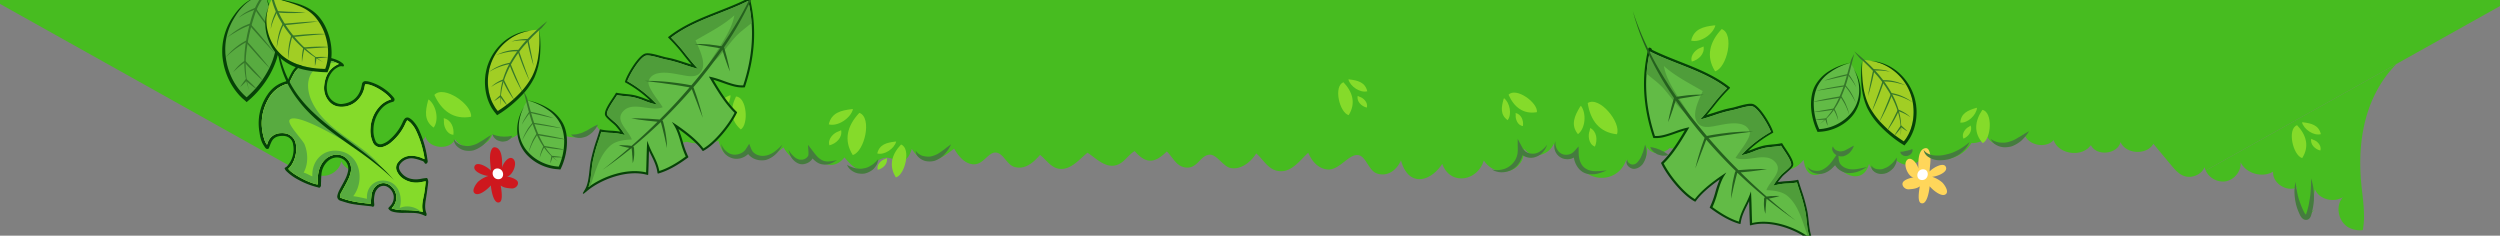 <svg id="Boarder" xmlns="http://www.w3.org/2000/svg" xmlns:xlink="http://www.w3.org/1999/xlink" viewBox="0 0 1920 181"><rect x="0" y="0" width="1920" height="181" fill="#808080" stroke="none"/><defs><style>.cls-1{fill:none;}.cls-2{clip-path:url(#clip-path);}.cls-3{fill:#47bc20;}.cls-4{fill:#85db2a;}.cls-5{fill:#064207;}.cls-6{fill:#62bb46;}.cls-7{fill:#4f9d3a;}.cls-8{fill:#25611e;}.cls-9{fill:#a1ce24;}.cls-10{fill:#357729;}.cls-11{fill:#58ab40;}.cls-12{fill:#ce181e;}.cls-13{fill:#fff;}.cls-14{fill:#ffd65a;}.cls-15{fill:#457c3e;}</style><clipPath id="clip-path"><rect class="cls-1" width="1920" height="181"/></clipPath></defs><title>Snakey-gameplay-screen-primaryV4-Separate assets</title><g id="Top"><g class="cls-2"><path class="cls-3" d="M225.07,128.43a17,17,0,0,0,9.44-8.17c-.68,6.87,4.94,13.75,12,14.68s14.37-4.22,15.62-11c2.37,5.78,9.9,9,15.9,6.79,4.08-1.5,7-4.93,9.75-8.22l13.72-16.46c5.09,8.89,21.18,8,25.24-1.33,2.26,9.45,18.56,11.09,22.78,2.29,6.58,9.73,24.93,7.29,28.57-3.79,6.3,7,20.41,3.75,22.79-5.26,3.33,11.16,22.22,13.2,28,3,8.19,7.81,24.12,5,29-5,4.05,9,18.52,11.35,25.34,4,3.74,11.21,21.46,14.72,29.44,5.83,3.71,3.8,9.68,4.51,15,3.1,7.26,2.38,17.13,1,24.2-.64,4,14.67,12.24,15.43,23.1,7.71,10.57,13,16.65,4.76,26.85-2.8,4.33,8.63,16.78,17.08,23.12,5,6.11,9,15.86,12.32,23.63,2.73,2.8,3.3,6.72,8,11.31,9.3,11.86,3.26,9.9-6.63,18.62-8.81,8.27-2.06,16.67,9.54,21.75-7,10.1,15.72,21.65,8.28,32.51-.22,3.08,5.32,7.76,11.41,14.38,12,8,.74,11.46-9.06,17.37-9s8.6,9.21,14.44,11c8.22,2.47,14.81-3.36,19.8-9.19,5.33,4.08,8.93,11,16.79,10.76s14.09-8,19.67-12.45c6,3.87,12.49,10.82,20.23,9.94,7.34-.84,10.47-8,16-11.18,9.09,10.47,15.69,9.08,24.69.29,4.75,4.55,7.26,11.57,14.59,12.33,9.13.94,10.92-9.32,18.23-9.85,5.44-.4,10.4,9,16.08,10.2,8.07,1.64,15.88-4.83,19.73-11.2,6.23,5.27,9.72,14,19.69,13.67,8.39-.24,14.62-9.06,20.27-14.19,2.75,6.42,7.55,12.17,14.78,12.86,9.16.87,16.46-12.35,23.84-11,5.82,1.09,7.73,11.76,14,14,8.24,3,15.56-2.67,18.61-10.08,5.33,20.23,21.9,17.54,31.71,2.82,6.12,16.86,27.12,13.39,31.91-2.67,9.7,14.57,31.51,9.88,31.11-9.13,6.12,8.85,18.76,5.29,22.7-3.73,1.57,8,11.07,17.31,17.08,7.86,2,22,31.65,25.19,38.6,4.27,4,14.64,17.71,1.49,15.81-9.35,4.5,6.48,12.47,5.23,17.44.58a20.59,20.59,0,0,0,5.45.13c5.78,10.82,23.82,11.77,29.94-.55,3.7,27.16,29.45,18.85,42,2.75,1.48,16.05,15.34,19.21,25.51,6.75,2.42,18.64,15.47,11.05,25,3,6,10.32,21.34,15,25.23,0,4.27,11.84,17.48,7.22,20.59-2.81,8.94,7.11,18.56,3.18,23.94-6.73,9.72,11.21,27.39,5.13,34.06-6.4a17.51,17.51,0,0,0,12.41-4.5c5.78,10.17,24.67,8.13,28-3,2.38,9,16.49,12.26,22.79,5.25,3.64,11.08,22,13.52,28.57,3.8,4.21,8.8,20.52,7.16,22.78-2.3,4.06,9.37,20.15,10.22,25.24,1.34l13.72,16.46c2.74,3.29,5.67,6.72,9.75,8.22a11.31,11.31,0,0,0,1.9.5c5.6,1,11.87-2.11,14-7.3A12.22,12.22,0,0,0,1694,131l255.1-142.61H-.28V2.84L224.64,128.58C224.78,128.53,224.93,128.49,225.07,128.43Z"/><path class="cls-3" d="M1813.54,141.89c-1.9-19.2-.83-38.92,5.35-57.2a96.74,96.74,0,0,1,9.84-20.76,86,86,0,0,1,11.79-14.82L1694,131a14.64,14.64,0,0,0,14.77,8.34c7-.94,12.66-7.82,12-14.68,4.2,8.58,16.63,12.16,25,7.18-.78,8.72,10.43,16,18.45,12a21.76,21.76,0,0,0,6.64,24l6.84-6.88-3,2.15q1.59-8.92,3.16-17.84c3,7.88,14.56,10.69,21.51,6.12-5.92,6.49-3.79,18.71,4.27,23.25a18,18,0,0,0,11,2.05C1816.78,165.58,1814.69,153.45,1813.54,141.89Z"/><path class="cls-4" d="M660,86.65c-9.29,9.77-12.29,21-5.07,32.43C664,116.46,670,90.34,660,86.65Z"/><path class="cls-4" d="M655.1,83.83l-1.09,0c-8.11,1-15.45,2.67-17.53,11.69C643.56,97.35,653.24,90.82,655.1,83.83Z"/><path class="cls-4" d="M637,111.62c5.22-1.35,10.08-5.89,9-11.62l-2.2,1C641.08,101.74,635.27,106.27,637,111.62Z"/><path class="cls-4" d="M692,111c-7.24,7.61-9.58,16.33-3.95,25.27C695.18,134.19,699.83,113.84,692,111Z"/><path class="cls-4" d="M688.25,108.76h-.85c-6.32.8-12,2.08-13.66,9.1C679.26,119.3,686.8,114.21,688.25,108.76Z"/><path class="cls-4" d="M674.13,130.42c4.07-1,7.85-4.59,7-9l-1.71.81C677.33,122.73,672.8,126.25,674.13,130.42Z"/><path class="cls-4" d="M333.58,72.9c5.62,12.26,14.89,19.21,28.22,16.77C362.75,80.23,340.74,65,333.58,72.9Z"/><path class="cls-4" d="M329.15,76.35l-.42,1c-2.07,7.91-3.27,15.34,4.32,20.63C337.41,92.09,335,80.67,329.15,76.35Z"/><path class="cls-4" d="M348.21,103.51c.7-5.35-1.71-11.55-7.41-12.73l.15,2.44C340.57,96,342.61,103.1,348.21,103.51Z"/><path class="cls-4" d="M565.27,74.12c-4.67,9.41-4.33,18.43,3.69,25.3C575.14,95.37,573.58,74.56,565.27,74.12Z"/><path class="cls-4" d="M561,73.13l-.82.23c-5.8,2.63-10.88,5.54-10.36,12.74C555.53,85.85,561.24,78.76,561,73.13Z"/><path class="cls-4" d="M553.92,98c3.57-2.2,6.14-6.7,4.06-10.73l-1.4,1.29C554.7,89.69,551.41,94.4,553.92,98Z"/><path class="cls-4" d="M1158.57,72.76c4.24,9.62,11.38,15.14,21.79,13.39C1181.22,78.81,1164.24,66.67,1158.57,72.76Z"/><path class="cls-4" d="M1155.08,75.4l-.34.78c-1.7,6.13-2.72,11.91,3.13,16.11C1161.34,87.76,1159.55,78.84,1155.08,75.4Z"/><path class="cls-4" d="M1169.62,96.78c.6-4.16-1.2-9-5.63-10l.09,1.9C1163.75,90.86,1165.26,96.4,1169.62,96.78Z"/><path class="cls-4" d="M1219.37,79.12c2,13.34,8.94,22.59,22.42,24C1245.34,94.28,1228.45,73.5,1219.37,79.12Z"/><path class="cls-4" d="M1214.15,81.2l-.69.84c-4.18,7-7.41,13.82-1.59,21C1217.7,98.62,1218.52,87,1214.15,81.2Z"/><path class="cls-4" d="M1224.89,112.59c2.15-4.94,1.57-11.57-3.58-14.29l-.53,2.38C1219.63,103.27,1219.62,110.64,1224.89,112.59Z"/><path class="cls-4" d="M1522.45,84.36c-5.89,8.7-6.76,17.69.27,25.57C1529.39,106.74,1530.62,85.91,1522.45,84.36Z"/><path class="cls-4" d="M1518.35,82.81l-.84.12c-6.09,1.83-11.52,4-12,11.24C1511.22,94.68,1517.83,88.42,1518.35,82.81Z"/><path class="cls-4" d="M1508,106.49c3.84-1.7,7-5.81,5.47-10.09l-1.56,1.09C1509.88,98.38,1506,102.6,1508,106.49Z"/><path class="cls-4" d="M1322.27,22.32c-9.29,9.77-12.29,21-5.06,32.43C1326.33,52.13,1332.29,26,1322.27,22.32Z"/><path class="cls-4" d="M1317.42,19.5l-1.09,0c-8.1,1-15.44,2.67-17.53,11.69C1305.89,33,1315.57,26.49,1317.42,19.5Z"/><path class="cls-4" d="M1299.31,47.29c5.22-1.35,10.08-5.89,9-11.62l-2.2,1C1303.41,37.41,1297.6,41.94,1299.31,47.29Z"/><path class="cls-4" d="M1031.78,63.18c7.24,7.61,9.58,16.33,4,25.26C1028.63,86.4,1024,66.05,1031.78,63.18Z"/><path class="cls-4" d="M1035.56,61l.85,0c6.32.8,12,2.09,13.66,9.11C1044.55,71.51,1037,66.42,1035.56,61Z"/><path class="cls-4" d="M1049.68,82.63c-4.07-1-7.85-4.59-7-9l1.71.81C1046.48,74.93,1051,78.46,1049.68,82.63Z"/><path class="cls-4" d="M1764.14,96.15c7.24,7.61,9.58,16.33,3.95,25.27C1761,119.37,1756.33,99,1764.14,96.15Z"/><path class="cls-4" d="M1767.92,93.94h.85c6.31.79,12,2.08,13.66,9.1C1776.91,104.48,1769.36,99.39,1767.92,93.94Z"/><path class="cls-4" d="M1782,115.6c-4.06-1-7.85-4.59-7-9l1.72.81C1778.84,107.91,1783.37,111.43,1782,115.6Z"/><path class="cls-5" d="M575.46-2.12a.44.44,0,0,1,.33.33l.14.58c5.33,22,4.12,44.16-3.71,67.67l-.12.37a.46.46,0,0,1-.4.31l-.39,0a25.51,25.51,0,0,1-8.41-1c-2.71-.7-5.48-1.68-8.16-2.63-2.3-.81-4.66-1.65-6.9-2.26,5.17,8.6,10.53,17.45,17.77,24.44l.31.31a.45.45,0,0,1,.1.52l-.2.4c-4.89,9.93-16.22,23.86-25.29,28.76l-.46.25a.47.47,0,0,1-.33,0,.45.45,0,0,1-.25-.18l-.31-.42C535.6,110.5,529.49,105,521,99a78.3,78.3,0,0,1,3.4,9.91,66.06,66.06,0,0,0,4,11l.23.45a.47.47,0,0,1-.14.57l-.41.3c-8.15,6.05-15.52,10-21.88,11.85l-.66.18a.39.39,0,0,1-.24,0,.38.38,0,0,1-.13-.06.46.46,0,0,1-.2-.32l-.1-.67c-.73-4.87-2.71-8.87-4.81-13.1-.54-1.1-1.1-2.22-1.64-3.38-.08,2.17-.13,4.33-.19,6.45-.1,3.67-.19,7.4-.38,11l0,.74a.42.42,0,0,1-.18.34.47.47,0,0,1-.38.08l-.72-.19c-15.07-3.89-34.71,3.49-45.58,12.41l-2.6,2.14a.49.49,0,0,1-.4.09.4.4,0,0,1-.18-.1.45.45,0,0,1-.1-.57l1.71-2.91c2.16-3.67,2.79-9.56,3.35-14.76.25-2.29.49-4.46.83-6.4a128.44,128.44,0,0,1,4.59-16.7c.75-2.32,1.53-4.71,2.25-7.13l.16-.54a.45.45,0,0,1,.53-.31l.55.12a49.76,49.76,0,0,0,7.66.88,60.65,60.65,0,0,1,7.05.74c-1.07-1.48-2.29-2.93-3.47-4.34l-.06-.07a28.22,28.22,0,0,0-2.45-2.23c-3.33-2.87-5.53-4.85-5.8-6.39-.53-3.09,3.09-8.52,6-12.88.9-1.35,1.68-2.52,2.16-3.37l.22-.38a.44.44,0,0,1,.48-.22l.43.09a62.27,62.27,0,0,0,6.42.85c2,.19,4,.39,6,.76.68.12,1.39.28,2.1.47a62,62,0,0,1,7,2.36c1.26.48,2.54,1,3.82,1.4a91.82,91.82,0,0,0-18.62-13.64l-.43-.24a.45.45,0,0,1-.22-.53l.14-.47c1.53-5,9.74-19.13,15.17-21.07,2.09-.74,6,.1,9.16.92,1.15.3,2.3.62,3.39.93l2.47.67c.54.14,1,.25,1.39.32,1.49.28,3,.62,4.67,1,3.37.87,6.64,1.95,9.8,3l.1,0c1.57.52,3.18,1.05,4.8,1.55-2-2.26-3.82-4.59-5.64-6.86a130.88,130.88,0,0,0-11.65-13.25l-.5-.48a.43.43,0,0,1-.14-.35.47.47,0,0,1,.17-.33l.55-.43c11.45-8.92,25-14.24,38.06-19.38,7.09-2.78,14.42-5.67,21.3-9.09a1.61,1.61,0,0,1,.07-.43A1.83,1.83,0,0,1,574.67-2l.58-.13A.38.38,0,0,1,575.46-2.12Z"/><path class="cls-6" d="M570.78,65.55C578.22,43,579.5,21.75,574.66.62c-7.16,3.63-14.81,6.63-22.21,9.54-12.76,5-26,10.2-37.09,18.72a138,138,0,0,1,11.29,12.93c2.56,3.19,5.21,6.48,8,9.53l1.41,1.55-2-.56c-2.88-.8-5.72-1.73-8.47-2.64a107.29,107.29,0,0,0-14.26-4c-.94-.18-2.35-.57-4-1-3.76-1.06-9.45-2.65-11.58-1.89-4.55,1.63-12.19,14.46-14,19.53a95.27,95.27,0,0,1,21.49,16.59l1.38,1.43-1.94-.43a56.55,56.55,0,0,1-7.93-2.58,50.6,50.6,0,0,0-8.8-2.76c-1.93-.35-3.94-.55-5.89-.74s-4.14-.4-6.17-.79c-.51.85-1.21,1.9-2,3.1-2.45,3.68-6.16,9.24-5.74,11.68.19,1.06,3.35,3.78,5.24,5.41a29.69,29.69,0,0,1,2.64,2.42l.06.07a51.42,51.42,0,0,1,5.07,6.74l.78,1.31-1.46-.43a41.88,41.88,0,0,0-9.33-1.3,53.92,53.92,0,0,1-7.37-.8c-.68,2.24-1.4,4.48-2.11,6.64a125.81,125.81,0,0,0-4.53,16.49c-.34,1.87-.57,4-.81,6.28-.48,4.4-1,9.28-2.47,13.09,11.5-8.52,29.62-14.83,44.33-11.35.16-3.37.25-6.83.34-10.18.09-3.69.19-7.5.39-11.21l.15-2.89,1,2.71a78.2,78.2,0,0,0,3.41,7.56c2.06,4.15,4,8.09,4.85,12.91,5.92-1.81,12.75-5.54,20.31-11.1a69.31,69.31,0,0,1-3.85-10.86c-1.36-4.62-2.77-9.39-5.27-13.36l-1.5-2.4,2.35,1.58C528.65,102,536,108.39,540.2,114c8.48-4.84,19.24-18.07,23.94-27.39-7.33-7.2-12.71-16.15-17.92-24.82l-1.79-3,1.33.26a72.42,72.42,0,0,1,9.52,2.9C560.56,63.89,566,65.81,570.78,65.55Z"/><path class="cls-7" d="M494.79,77.35a50.6,50.6,0,0,0-8.8-2.76c-1.93-.35-3.94-.55-5.89-.74s-4.14-.4-6.17-.79c-.51.85-1.21,1.9-2,3.1-2.45,3.68-6.16,9.24-5.74,11.68.19,1.06,3.35,3.78,5.24,5.41a29.69,29.69,0,0,1,2.64,2.42l.06.07a51.42,51.42,0,0,1,5.07,6.74l.78,1.31-1.46-.43a41.88,41.88,0,0,0-9.33-1.3,53.92,53.92,0,0,1-7.37-.8c-.68,2.24-1.4,4.48-2.11,6.64a125.81,125.81,0,0,0-4.53,16.49c-.34,1.87-.57,4-.81,6.28-.48,4.4-1,9.28-2.47,13.09.48-.36,1-.71,1.49-1.06,3.95-10.67,6.93-23.92,15.81-31.2,4.2-3.45,10.67-4.19,16.08-4.33-2.6-7.33-14.3-15.15-5.78-22.58,7.49-6.52,20.51,1.33,29.44-2.21-2.45-4.37-12.2-15.52-10.84-20,2.89-9.61,17.87-6.11,24-5.05s14.43,3.58,17.35-4.46c2.31-6.38-2.87-16.11-5.28-21.85,9.9-5.78,21.23-11.48,29.79-19.22C561.73,25,550,38.87,543.54,50.56,551.66,46,558,35.91,564.3,28.89c3.88-4.34,8.58-7.53,12.92-11.25a112.86,112.86,0,0,0-2.56-17c-7.16,3.63-14.81,6.63-22.21,9.54-12.76,5-26,10.2-37.09,18.72a138,138,0,0,1,11.29,12.93c2.56,3.19,5.21,6.48,8,9.53l1.41,1.55-2-.56c-2.88-.8-5.72-1.73-8.47-2.64a107.29,107.29,0,0,0-14.26-4c-.94-.18-2.35-.57-4-1-3.76-1.06-9.45-2.65-11.58-1.89-4.55,1.63-12.19,14.46-14,19.53a95.27,95.27,0,0,1,21.49,16.59l1.38,1.43-1.94-.43A56.55,56.55,0,0,1,494.79,77.35Z"/><path class="cls-8" d="M477.76,118.3l-5,4.14-5,4.07-5.1,4,5.29-3.74,5.23-3.83,5.15-3.93,5.1-4,1.47-1.21h0a.46.46,0,0,1,.18.06s0,0,0,0,0,0,0,.15.06.41.09.64l.08.7.14,1.4c.1.94.1,1.89.21,2.83s.14,1.89.17,2.85l.1,1.43.1,1.45.39-1.4.31-1.43c.15-1,.26-1.93.35-2.9a23.68,23.68,0,0,0,.06-2.92l-.06-1.46-.05-.73c0-.25,0-.45-.06-.78a2.1,2.1,0,0,0-.59-1.14h0q8.5-7,16.64-14.56,2.25-2.05,4.45-4.19l0,0a3.83,3.83,0,0,1,.37,1c.25.89.5,1.78.73,2.68.48,1.78.86,3.58,1.33,5.37s.85,3.6,1.22,5.42c.22.9.42,1.81.61,2.72l.58,2.73-.1-2.8c-.05-.93-.11-1.86-.19-2.79q-.3-2.79-.73-5.56c-.25-1.85-.68-3.67-1.08-5.5-.21-.91-.43-1.82-.66-2.72a5.38,5.38,0,0,0-.55-1.57,2.51,2.51,0,0,0-.25-.32c4.3-4.19,8.5-8.5,12.61-12.88q5.13-5.47,10-11.14l.13.34c.94,2.4,1.8,4.83,2.76,7.23s1.86,4.81,2.75,7.23l1.4,3.62,1.4,3.62-.94-3.77-1-3.75q-1.09-3.72-2.27-7.43c-.75-2.47-1.65-4.9-2.52-7.34l-.45-1.22q3-3.42,5.83-6.9,8.18-10.09,15.63-20.74c.26-.37.5-.74.75-1.1l.65,2.1c.52,1.63,1,3.28,1.57,4.9l1.69,4.85.92,2.41,1,2.4-.49-2.54-.52-2.52-1.19-5c-.38-1.68-.88-3.32-1.32-5l-.68-2.48a3.71,3.71,0,0,0-.27-.76.81.81,0,0,0-.1-.18q2.67-3.93,5.23-7.93c1.19-1.81,2.28-3.68,3.42-5.53s2.16-3.75,3.24-5.63a238.25,238.25,0,0,0,11.45-23.3c.83-2,1.59-4,2.39-6S583.3-16,584-18l2-6.17,1.76-6.24-2.07,6.14-2.27,6.05c-.82,2-1.6,4-2.44,6s-1.72,4-2.63,5.9a235.12,235.12,0,0,1-12,22.85c-1.12,1.84-2.19,3.71-3.36,5.51s-2.25,3.66-3.45,5.45q-2.61,4-5.36,8l-.31-.06c-1.7-.28-3.4-.53-5.11-.75l-2.56-.32L545,34.17l-1.29-.09c-1.71-.12-3.43-.22-5.15-.29H536l-2.58.06,2.54.43,2.54.43c1.69.24,3.38.51,5.06.8l1.27.22,1.26.19,2.53.4q2.25.38,4.5.81c-.24.34-.47.69-.72,1-5,7-10.23,13.84-15.7,20.48-1.87,2.33-3.79,4.62-5.72,6.9L529,65.16l-2.75-.51c-2.56-.4-5.13-.78-7.7-1.1l-3.86-.47-1.93-.21-1.93-.16c-2.59-.21-5.17-.37-7.76-.5l-3.88-.08H495.3l3.85.49,3.84.5c2.56.3,5.12.63,7.67,1l1.91.28,1.91.26,3.83.55q3.81.57,7.62,1.26l3.68.6q-4.82,5.64-9.82,11.1c-4.26,4.64-8.66,9.15-13.12,13.61l-5.09-.36-2.78-.19-1.39-.09L496,91.1l-5.57-.21-2.8,0h-2.79l2.75.48,2.76.44,5.53.72,1.38.18,1.39.14,2.77.28,3.54.35-3.23,3.19q-8.13,7.91-16.7,15.36l-.55-.07-.71-.07-1.43-.16-.71-.07-.72,0-2.89-.14h-1.45l-1.45.05,1.39.44,1.39.4,2.81.65.7.16.71.12,1.2.2-.67.59Z"/><path class="cls-9" d="M413.76,22.85c.81,8.57,1.08,15.58.44,21.59a40.05,40.05,0,0,1-4.66,15.65A55.36,55.36,0,0,1,398.75,73.3c-4.64,4.39-10.31,9-16.76,14.37-8.34-14.27-9.39-30.4-3.54-42.93A36.26,36.26,0,0,1,392,29.24,42.43,42.43,0,0,1,413.76,22.85Z"/><path class="cls-5" d="M414.22,22.83c.2,1.66.39,3.35.53,5s.19,3.3.25,4.94.06,3.26,0,4.84-.11,3.19-.26,4.72a51.92,51.92,0,0,1-4.31,17.2,53.94,53.94,0,0,1-10.3,14.3,92.88,92.88,0,0,1-14.89,12.47c-.35.25-.73.46-1.1.69L382.4,88.1l-.54.34c-.1.12-.15,0-.22-.1l-.2-.24-.8-1-1-1.22c-.53-.7-1-1.44-1.52-2.18s-.93-1.53-1.34-2.3a38.81,38.81,0,0,1-2.14-4.93,41.36,41.36,0,0,1-1.41-5.25,38.68,38.68,0,0,1-.69-5.49,37.53,37.53,0,0,1,0-5.61l.28-2.83.51-2.8c.23-.93.44-1.86.69-2.79s.58-1.82.91-2.72a40.85,40.85,0,0,1,13.33-18.13,43.26,43.26,0,0,1,4.62-3,44.77,44.77,0,0,1,4.9-2.25,34.88,34.88,0,0,1,10.26-2.07,30,30,0,0,0-5.08,1,35.68,35.68,0,0,0-4.93,1.74,46.85,46.85,0,0,0-4.7,2.46,46.3,46.3,0,0,0-4.33,3.15,39.15,39.15,0,0,0-12.21,17.74c-.29.86-.53,1.73-.79,2.6s-.37,1.77-.56,2.65l-.45,2.66c-.11.89-.16,1.79-.24,2.68a40.73,40.73,0,0,0,.7,10.5,46,46,0,0,0,1.39,5A31.51,31.51,0,0,0,379,80.32c.41.73.81,1.45,1.24,2.15s.94,1.38,1.44,2l.64.77a0,0,0,0,0,0,0h0l.4-.26c.34-.22.71-.42,1-.66a84.33,84.33,0,0,0,14.58-11.9,58.48,58.48,0,0,0,10.36-13.77,49.94,49.94,0,0,0,4.88-16.62c.24-1.49.41-3,.52-4.6s.25-3.13.28-4.74.11-3.22.07-4.89S414.31,24.49,414.22,22.83Z"/><path class="cls-10" d="M384.56,78c0-1.08,0-2.17.08-3.25l.1-1.64c.06-.54.12-1.08.19-1.61.17-1.08.3-2.17.5-3.24a57.42,57.42,0,0,1,3.94-12.54c.46-1,.89-2,1.38-3s1-2,1.54-2.92c1-2,2.23-3.79,3.39-5.65s2.51-3.61,3.84-5.35,2.71-3.44,4.2-5l2.17-2.45,2.26-2.36c1.47-1.6,3.09-3.06,4.64-4.57,1-1,2.16-1.94,3.22-2.91l2.23-2.61c.72-.88,1.41-1.77,2.07-2.68L416,19.68c-1.37,1.24-2.79,2.44-4.17,3.7-1.57,1.51-3.23,3-4.74,4.56l-2.31,2.37-2.21,2.45c-1.49,1.65-2.83,3.41-4.21,5.16s-2.61,3.6-3.84,5.46-2.39,3.78-3.4,5.78c-.53,1-1,2-1.52,3s-.88,2.06-1.31,3.09a60.11,60.11,0,0,0-2.19,6.34,60.94,60.94,0,0,0-1.42,6.51c-.15,1.1-.23,2.21-.34,3.3s-.12,2.2-.13,3.3.08,2.19.11,3.27.27,2.17.4,3.24C384.69,80.13,384.59,79,384.56,78Z"/><path class="cls-10" d="M409.86,50.63l-.62-1.91-.6-1.94c-.38-1.31-.72-2.6-1.06-3.92s-.66-2.64-1-4-.59-2.68-.91-4l-.41-2-.39-1.9v0h-.5l-.92,0-1.07,0-1.06,0c-1.43,0-2.86.12-4.3.28-.72.07-1.42.17-2.14.3s-1.42.26-2.13.43c.68-.26,1.37-.51,2.07-.73s1.4-.39,2.12-.53c1.45-.27,2.89-.45,4.31-.59l1.07-.09,1.06-.07c.75,0,1.53-.05,2.3-.07l.1.49c.14.74.31,1.5.49,2.25l.46,2.07.8,4.07c.28,1.36.59,2.71.82,4s.47,2.63.76,3.95l.37,2Z"/><path class="cls-10" d="M406.69,62c-.38-.75-.77-1.51-1.12-2.27l-1.05-2.28-2-4.7q-1-2.36-1.89-4.8c-.64-1.64-1.24-3.27-1.83-4.92l-.84-2.51-.38-1.12s0,0,0,0h-.08l-.66,0c-.88,0-1.76,0-2.65.08-.44,0-.89.07-1.33.11l-1.34.15a44.11,44.11,0,0,0-5.33,1.07l-2.68.7c-.89.25-1.81.5-2.68.78.84-.38,1.74-.72,2.6-1.06L386,40.2c.88-.29,1.76-.55,2.64-.79s1.8-.42,2.7-.59l1.36-.23c.45-.05.9-.11,1.36-.15.9-.08,1.81-.11,2.71-.12l.68,0,.59,0c.29-.07.28.22.36.41l.5,1.42.9,2.51c.57,1.68,1.1,3.31,1.71,5s1.21,3.27,1.75,4.87,1.18,3.21,1.75,4.77l.83,2.34C406.09,60.41,406.4,61.2,406.69,62Z"/><path class="cls-10" d="M401.38,70.83l-1.26-2.15c-.43-.72-.84-1.45-1.22-2.18L396.61,62c-.8-1.52-1.42-3-2.13-4.62s-1.42-3.18-2.05-4.77l-1.27-3.31h0l-.15,0-.62.12c-.85.18-1.71.37-2.56.61-.43.11-.85.23-1.28.36l-1.27.39a43.42,43.42,0,0,0-5,2c-.83.37-1.65.76-2.44,1.21s-1.59.89-2.39,1.36c.74-.56,1.49-1.11,2.25-1.63s1.56-1,2.35-1.44A46.78,46.78,0,0,1,385,50l1.28-.46,1.29-.39c.86-.25,1.73-.47,2.6-.66l1.66-.35c.54,1.4,1.09,2.78,1.65,4.13l.94,2.41,1,2.39q1,2.35,2,4.69l2,4.59c.31.75.63,1.5,1,2.25Z"/><path class="cls-10" d="M395.06,77,394,75.65l-1-1.41c-.64-1-1.27-1.94-1.9-2.93s-1.22-2-1.77-3l-1.66-3.13c-.46-1-.94-2-1.38-3h0l-.11,0-.06,0-.16.06-.76.29-.82.34-.82.34a33.59,33.59,0,0,0-3.23,1.62c-.54.29-1.08.6-1.59.93s-1,.67-1.52,1c.44-.43.89-.86,1.35-1.26s1-.78,1.47-1.14a33.09,33.09,0,0,1,3.14-1.93l.81-.42.83-.37.78-.31,1.23-.44.12.26c.54,1.18,1.11,2.34,1.71,3.5l1.57,3.17,1.61,3.1L393.46,74l.79,1.51C394.5,76,394.79,76.54,395.06,77Z"/><path class="cls-10" d="M389.55,80.9l-.7-.67-.69-.69-1.24-1.43c-.43-.47-.78-1-1.17-1.49l-1.14-1.54-.26-.4-.14-.21s0,0,0,0h0s0,0,0,0l-.68.53-.37.3-.4.27-1.62,1.08-.86.49-.86.47c.22-.24.45-.47.68-.7l.7-.68c.48-.43.95-.86,1.41-1.3l.34-.32.35-.32.78-.69.68-.6c.07-.1.1,0,.15.06l.13.2.27.38.67.94,1.05,1.59c.35.53.73,1,1,1.57l1,1.59c.15.27.32.54.48.81Z"/><path class="cls-6" d="M404.87,77.28c15.2,4,23.66,9.79,27.26,18.28s2.29,19.65-2,34c-14.17-3.3-24.46-9.82-29.22-18.83S397,90.22,404.87,77.28Z"/><path class="cls-5" d="M405.07,76.93a57.61,57.61,0,0,1,8.73,2.66,48.64,48.64,0,0,1,7.67,3.85,30.58,30.58,0,0,1,10.82,11.18c2.39,4.49,3.22,9.68,3.14,15.1a49.25,49.25,0,0,1-3.5,17c-.12.36-.31.72-.46,1.09l-.76,1.71-.23.53c0,.13-.14.07-.23.08l-.29,0L428.8,130l-1.42-.1c-.8-.07-1.57-.19-2.36-.29s-1.54-.3-2.3-.45a36.32,36.32,0,0,1-8.5-3.09,35.25,35.25,0,0,1-7.2-4.89l-1.56-1.46L404,118.2c-.44-.56-.9-1.1-1.32-1.67s-.81-1.15-1.19-1.75a28.82,28.82,0,0,1-4.27-16.15,33.35,33.35,0,0,1,1.51-8.6,36.26,36.26,0,0,1,3.86-8.24,34.22,34.22,0,0,0-3.22,8.27,31.37,31.37,0,0,0-.94,8.39,27.6,27.6,0,0,0,4.74,15.33c.38.56.81,1.09,1.21,1.63s.89,1,1.33,1.54l1.41,1.47,1.52,1.38a34.27,34.27,0,0,0,7,4.58,35.22,35.22,0,0,0,8.14,2.86l2.18.4c.74.09,1.49.2,2.24.26l.91.06h0l.18-.4c.14-.35.31-.69.43-1a47,47,0,0,0,3.55-16.34,32.4,32.4,0,0,0-2.7-14.69,29,29,0,0,0-10-11.24,45.18,45.18,0,0,0-7.18-4.18A54.92,54.92,0,0,0,405.07,76.93Z"/><path class="cls-10" d="M426.62,122.36c-.63-.61-1.28-1.2-1.9-1.82s-1.21-1.26-1.77-1.92-1.13-1.32-1.65-2a53.33,53.33,0,0,1-5.54-8.75c-.38-.78-.8-1.54-1.15-2.33s-.74-1.56-1.07-2.36c-.71-1.57-1.33-3.19-1.94-4.8-1.2-3.25-2.25-6.55-3.19-9.88s-1.88-6.66-2.76-10l-.88-3.35a33.39,33.39,0,0,0-2.55-4.81c.72,2.85,1.43,5.7,2.15,8.56.84,3.36,1.71,6.73,2.65,10.08s2.09,6.65,3.34,9.91c.64,1.62,1.29,3.24,2,4.83.35.8.75,1.57,1.12,2.36s.84,1.54,1.25,2.31a53.66,53.66,0,0,0,6,8.63c.57.67,1.2,1.3,1.8,1.94s1.27,1.23,1.91,1.83,1.37,1.14,2.05,1.71l2.19,1.56Z"/><path class="cls-10" d="M425.17,90.75l-1.85-.39L421.48,90l-3.68-.85-3.68-.87-3.72-.84L408.53,87l-1.71-.38h0l0,0-.25.35-.5.7-.57.8-.58.79c-.78,1.07-1.53,2.14-2.23,3.24q-.54.81-1,1.65c-.34.55-.64,1.12-.93,1.69.2-.58.42-1.17.67-1.75s.52-1.15.82-1.72c.61-1.14,1.29-2.25,2-3.35l.52-.82.55-.81,1.2-1.74.45.1,2.08.42,1.9.4,3.7.92c1.22.33,2.45.63,3.63,1l3.54,1.08,1.73.59Z"/><path class="cls-10" d="M431.67,98.61l-2.36-.34L427,97.91l-4.74-.74-4.75-.75-4.81-.73-2.41-.39-1.07-.17h0l0,0-.42.47c-.54.64-1.07,1.28-1.55,1.94-.26.33-.49.67-.73,1l-.72,1c-.93,1.36-1.77,2.76-2.57,4.18l-1.2,2.14-1.19,2.16.93-2.22,1-2.2c.71-1.45,1.48-2.88,2.34-4.3l.66-1c.24-.35.47-.69.73-1,.48-.69,1-1.35,1.56-2l.42-.49.37-.42c.11-.24.33-.12.52-.11l1.37.19,2.44.36,4.79.81c1.59.29,3.18.55,4.72.89l4.62,1,2.25.54Z"/><path class="cls-10" d="M434.3,107.16l-2.33-.31-2.32-.32-4.65-.7c-1.56-.22-3.09-.5-4.65-.75l-4.69-.75-3.18-.56h0l-.08.12-.31.49c-.43.68-.86,1.36-1.25,2l-.59,1-.57,1q-1.12,2.1-2,4.28c-.31.72-.61,1.45-.87,2.18s-.53,1.47-.77,2.21c.15-.74.31-1.49.5-2.23s.42-1.48.65-2.22q.77-2.2,1.76-4.37l.52-1.08.57-1.07c.39-.71.81-1.41,1.23-2.1l.84-1.32,4,.63,4.66.84c1.55.29,3.09.55,4.6.88l4.53.94,2.22.52Z"/><path class="cls-10" d="M433.84,115l-1.65-.09-1.63-.11-3.24-.33c-1.09-.1-2.15-.26-3.22-.41l-3.21-.47L418,113h0l-.05.09,0,0-.08.14-.34.65-.37.72-.36.73c-.47,1-.89,2-1.26,2.94-.2.5-.39,1-.56,1.5s-.33,1-.49,1.51c.07-.51.13-1,.22-1.52s.21-1,.33-1.52c.28-1,.62-2,1-3l.3-.75.34-.74.34-.68.56-1,.26,0,3.5.55,3.17.55c1,.19,2.11.34,3.16.55l3.12.57,1.54.31Z"/><path class="cls-10" d="M432.1,120.81l-.92.07-.91,0h-1.8c-.6,0-1.18,0-1.77-.06l-1.78-.1-.43-.05-.22,0s0,0,0,0h0s0,0,0,0l-.18.72-.1.41-.14.4c-.18.55-.36,1.09-.56,1.63l-.35.81-.38.8.11-.81.12-.81c.1-.54.19-1.07.27-1.6l.06-.4.08-.4.16-.87.14-.77c0-.1.08-.07.15-.06h.21l.43,0,1.06.07L427,120c.58.06,1.17.1,1.73.19l1.7.25.84.16Z"/><path class="cls-5" d="M254.09,44.57a31.61,31.61,0,0,0-11.3-.33,30.63,30.63,0,0,0-9.9,3.14,20.86,20.86,0,0,0-9.15,8.83c-.72,1.36-1.41,2.77-2.07,4.13-.27.56-.54,1.12-.82,1.67l-1.07.38c-1,.33-2,.66-2.92,1a24,24,0,0,0-11.15,8.92,38.78,38.78,0,0,0-6.58,28.34c.47,3.41,1,6.46,2.44,9.34a27.88,27.88,0,0,0,2.18,3.46,2.06,2.06,0,0,0,1.14.91,2.35,2.35,0,0,0,1.17-.12.58.58,0,0,0,.37-.33c.23-.56.44-1.12.66-1.67a34.72,34.72,0,0,1,1.49-3.5c1.54-3,4.21-4.37,8.39-4.39a9.86,9.86,0,0,1,2.35.24h0a7.27,7.27,0,0,1,5.77,6.29,19.21,19.21,0,0,1-4.59,16.77,3.84,3.84,0,0,1-.84.66c-.17.11-.34.22-.49.34l-.29.16a.61.61,0,0,0-.26.35.61.61,0,0,0,.07.44c.09.15.18.31.26.47a4.54,4.54,0,0,0,.77,1.15,38.59,38.59,0,0,0,9.61,6.93,58.45,58.45,0,0,0,14.54,5.65c.24.06.48.14.72.22l.44.15a.59.59,0,0,0,.41-.06,2.31,2.31,0,0,0,1.07-2.29v-.34c0-.82.06-1.64.09-2.46,0-1.7.09-3.46.27-5.17a15.32,15.32,0,0,1,4.8-10,10.76,10.76,0,0,1,5.05-2.7,9.24,9.24,0,0,1,4,0,8.64,8.64,0,0,1,6.59,10.23,23.7,23.7,0,0,1-2,5.82c-.81,1.69-1.73,3.37-2.63,5-.67,1.22-1.36,2.47-2,3.73a16.72,16.72,0,0,0-1.54,4.09,3.33,3.33,0,0,0,2.47,4.17l1.16.37c2.08.66,4.22,1.34,6.37,1.82.57.13,1.14.24,1.71.34,3.14.53,6.35.86,9.47,1.19,1.48.16,3,.31,4.46.49l.22,0c.2.05.4.12.62.19l.58.18h0a.69.69,0,0,0,.35,0c1.06-.45.93-1.52.85-2.16l0-.14a21.17,21.17,0,0,1,.32-7.08,9.5,9.5,0,0,1,2.61-4.92,6.06,6.06,0,0,1,5.57-1.62,5.94,5.94,0,0,1,1.93.8,9.7,9.7,0,0,1,4.53,6.83,9.44,9.44,0,0,1-2.73,7.74l-1.24,1.38a.56.56,0,0,0-.06.69,5.29,5.29,0,0,0,3.18,2.25c.43.13.87.24,1.3.34a34.24,34.24,0,0,0,7.53.57h.78c2.15,0,4.37,0,6.55.1a21.76,21.76,0,0,1,4,.47,22.74,22.74,0,0,1,5,1.87l.12,0a.57.57,0,0,0,.69-.48,2.66,2.66,0,0,1,.07-.39,1.76,1.76,0,0,0,0-1.09c-1.51-3.62-1.08-7.31-.45-11.1.72-4.39,1.28-8.76,1.7-12.08a5.6,5.6,0,0,0-.64-3.79.56.56,0,0,0-.36-.26.61.61,0,0,0-.19,0l-.7.08-1.57.19c-.59.09-1.18.2-1.77.31a22.61,22.61,0,0,1-3.47.45,17.62,17.62,0,0,1-4.45-.39,12.9,12.9,0,0,1-7.91-5.27c-2-2.83-1.77-5,.83-7.5a10.68,10.68,0,0,1,9.66-2.78l.86.17a40.76,40.76,0,0,1,4,1.2l.78.26a3.06,3.06,0,0,1,2.21,1.73.87.87,0,0,0,.54.5l.11.06.17.07a.65.65,0,0,0,.34,0,2.1,2.1,0,0,0,1.15-2.56l-.09-.58c-.3-2.08-.61-4.22-1.07-6.31A79.61,79.61,0,0,0,322,100.21a25.78,25.78,0,0,0-5-7.53,12.56,12.56,0,0,0-2.61-2,3.38,3.38,0,0,0-.94-.38,2.75,2.75,0,0,0-2.84,1.14,10.75,10.75,0,0,0-1.33,2.33,37.3,37.3,0,0,1-9.95,13.4,15.18,15.18,0,0,1-5.84,3.42,5,5,0,0,1-2.34.12,4.12,4.12,0,0,1-2.83-2.64,19.6,19.6,0,0,1-1.51-8.58,24.73,24.73,0,0,1,6.39-16.3,16.8,16.8,0,0,1,8.21-4.89,4.84,4.84,0,0,0,.61-.22l.18-.07a.63.63,0,0,0,.23-.16,2,2,0,0,0,.05-2.77A18.88,18.88,0,0,0,301,73.33a37.83,37.83,0,0,0-17.45-10.61l-.46-.11a10.34,10.34,0,0,0-2.2-.27,2.57,2.57,0,0,0-2.87,2.3c-.1.43-.2.87-.29,1.31a26.72,26.72,0,0,1-.67,2.67c-2.13,6.53-7,10.41-14.22,11.2a8.48,8.48,0,0,1-2.87-.17,11.5,11.5,0,0,1-7.47-5.78c-3.63-6.91-.55-17.88,6.1-21.72,1.39-.81,2.71-1.57,4.27-1.22l.4.11.06,0a.58.58,0,0,0,.63-.3l.13-.25a.61.61,0,0,0,0-.57,2.14,2.14,0,0,1-.17-.3,2.44,2.44,0,0,0-.62-.84l-.09-.07a16.78,16.78,0,0,0-2.59-1.79A26.8,26.8,0,0,0,254.09,44.57Z"/><path class="cls-5" d="M219.17,129.34a8.79,8.79,0,0,0,1,1.53,38,38,0,0,0,9.47,6.82,58.49,58.49,0,0,0,14.39,5.6c.39.09.77.24,1.17.37.9-.51.75-1.37.79-2.16.11-2.56.1-5.13.36-7.67a15.88,15.88,0,0,1,5-10.32,11.18,11.18,0,0,1,5.32-2.84,9.27,9.27,0,0,1,11.29,10.87,24.53,24.53,0,0,1-2.05,6c-1.42,3-3.14,5.79-4.63,8.72a16.23,16.23,0,0,0-1.5,4,2.77,2.77,0,0,0,2.09,3.51,68.65,68.65,0,0,0,9.16,2.51c4.6.77,9.27,1.12,13.91,1.67a12.37,12.37,0,0,1,1.51.42c.72-.3.57-1,.49-1.7a21.72,21.72,0,0,1,.33-7.28,10.06,10.06,0,0,1,2.77-5.2,6.6,6.6,0,0,1,8.19-.89c5.07,3.23,6.93,10,1.92,15.44L298.84,160a4.68,4.68,0,0,0,2.87,2,29.32,29.32,0,0,0,8.7.9c2.44,0,4.88,0,7.32.1a20.31,20.31,0,0,1,9.24,2.4c.06-.45.25-.89.13-1.19-1.57-3.75-1.13-7.56-.49-11.41.65-4,1.19-8,1.69-12.06a5,5,0,0,0-.56-3.43c-.75.09-1.51.17-2.25.27a45.9,45.9,0,0,1-5.31.77c-5.21.15-9.7-1.51-12.83-5.9-2.2-3.09-1.85-5.59.9-8.24a11.2,11.2,0,0,1,10.14-2.93,40.19,40.19,0,0,1,5.73,1.65,3.63,3.63,0,0,1,2.56,2.08c0,.11.25.16.42.26.95-.38.91-1.21.8-1.94-.34-2.29-.66-4.59-1.15-6.86a78.59,78.59,0,0,0-5.29-16.07,25.24,25.24,0,0,0-4.91-7.38,11.91,11.91,0,0,0-2.49-1.92,2.18,2.18,0,0,0-3,.62A9.65,9.65,0,0,0,309.76,94a37.67,37.67,0,0,1-10.1,13.6,15.66,15.66,0,0,1-6.06,3.54,4.55,4.55,0,0,1-5.84-2.84,20.28,20.28,0,0,1-1.56-8.83,25.13,25.13,0,0,1,6.55-16.66,17.2,17.2,0,0,1,8.48-5.06,6.68,6.68,0,0,0,.73-.27,1.49,1.49,0,0,0,0-2.06,16.34,16.34,0,0,0-1.43-1.67,37.41,37.41,0,0,0-17.19-10.46,10.22,10.22,0,0,0-2.52-.36,2,2,0,0,0-2.31,1.86c-.32,1.35-.55,2.72-1,4-2.31,7.1-7.73,10.81-14.7,11.59-4.33.48-8.85-2.34-10.9-6.25-3.59-6.83-.83-18.35,6.31-22.48,1.59-.92,3.16-1.82,5.14-1.16l.14-.26a4.13,4.13,0,0,0-.66-1,17.66,17.66,0,0,0-2.6-1.79,28.39,28.39,0,0,0-17.43-2.65,30,30,0,0,0-9.72,3.09,20.14,20.14,0,0,0-8.91,8.58c-1,2-2,4-3,6-1.37.49-2.8,1-4.2,1.49a23.41,23.41,0,0,0-10.88,8.71,38,38,0,0,0-6.49,27.94,28.11,28.11,0,0,0,2.38,9.16,26.5,26.5,0,0,0,2.14,3.39c.57.79.87.81,1.7.57.72-1.76,1.31-3.55,2.17-5.21,1.85-3.58,5.16-4.68,8.89-4.7,4.58,0,7.9,2.42,8.68,7a19.81,19.81,0,0,1-4.72,17.25,9.09,9.09,0,0,1-1.43,1.08Z"/><path class="cls-4" d="M312.78,92.35a20.79,20.79,0,0,0-1.19,2A39.52,39.52,0,0,1,301,108.8a17.62,17.62,0,0,1-6.89,4,6.27,6.27,0,0,1-7.82-3.68,21.94,21.94,0,0,1-1.73-10.73,26.29,26.29,0,0,1,7.58-17.26,19.14,19.14,0,0,1,8.26-4.8c-3-5-15.17-12.38-20-11.54-.11.47-.23,1-.33,1.48A19.42,19.42,0,0,1,275.49,76a17.34,17.34,0,0,1-14.23,6c-4.93-.24-8.48-3-10.73-7.41A15.42,15.42,0,0,1,249,65.69c.69-6.45,3.07-11.94,8.94-15.4.35-.2.71-.38,1.08-.56s.7-.35,1.32-.64c-1.26-.57-2.26-1.12-3.32-1.47a29,29,0,0,0-25.2,2.78,16.86,16.86,0,0,0-6.12,6.34c-1.16,2-2.15,4.2-3.21,6.3-.23.47-.44.94-.55,1.16a26.12,26.12,0,0,0-2.62.6A23.73,23.73,0,0,0,206.14,76c-5.78,10.23-6.57,20.93-2.79,32a18.4,18.4,0,0,0,1.18,2.4,5.47,5.47,0,0,0,.54.66c.18-.53.32-.94.47-1.36a10.65,10.65,0,0,1,10.07-7.5,16.32,16.32,0,0,1,3.28.12,9.93,9.93,0,0,1,8.36,8.43,23.12,23.12,0,0,1-3.59,16.42,19.47,19.47,0,0,1-2.19,2.46c2.41,3.72,16.41,11.24,22.49,12,0-1.7,0-3.41.14-5.1a23.65,23.65,0,0,1,1.79-8.55c1.9-4.18,4.8-7.35,9.31-8.74A11,11,0,0,1,269.42,132a26,26,0,0,1-2.14,6.19c-1.49,3.12-3.24,6.11-4.89,9.14a6.9,6.9,0,0,0-1.19,4.37c7.6,3,15.6,4.11,23.54,4.73.18-2.31.26-4.49.54-6.66a11.47,11.47,0,0,1,2.52-5.86,8.34,8.34,0,0,1,12.05-1.34,11.28,11.28,0,0,1,1.68,16.62c-.2.24-.43.46-.71.77a26.08,26.08,0,0,0,8.77,1.38c3.13,0,6.27.09,9.38.35a56.27,56.27,0,0,1,5.89,1.09c-1.48-5.06.29-10,1.07-14.92.42-2.61.69-5.24,1-7.86a5.51,5.51,0,0,0,0-.79l-3.74.7a18,18,0,0,1-13.43-2.63,13,13,0,0,1-4.71-5.33,6.47,6.47,0,0,1,.77-7.42,12.29,12.29,0,0,1,9.81-4.89,21.25,21.25,0,0,1,9,2l1.35.61a9.65,9.65,0,0,0,0-1,76.64,76.64,0,0,0-6.46-20.91A22.27,22.27,0,0,0,315,94,23,23,0,0,0,312.78,92.35Z"/><path class="cls-4" d="M312.78,92.35a20.79,20.79,0,0,0-1.19,2A39.52,39.52,0,0,1,301,108.8a17.62,17.62,0,0,1-6.89,4,6.27,6.27,0,0,1-7.82-3.68,21.94,21.94,0,0,1-1.73-10.73,26.29,26.29,0,0,1,7.58-17.26,19.14,19.14,0,0,1,8.26-4.8c-3-5-15.17-12.38-20-11.54-.11.47-.23,1-.33,1.48A19.42,19.42,0,0,1,275.49,76a17.34,17.34,0,0,1-14.23,6c-4.93-.24-8.48-3-10.73-7.41A15.42,15.42,0,0,1,249,65.69c.69-6.45,3.07-11.94,8.94-15.4.35-.2.71-.38,1.08-.56s.7-.35,1.32-.64c-1.26-.57-2.26-1.12-3.32-1.47a29,29,0,0,0-25.2,2.78,16.86,16.86,0,0,0-6.12,6.34c-1.16,2-2.15,4.2-3.21,6.3-.23.47-.44.94-.55,1.16a26.12,26.12,0,0,0-2.62.6A23.73,23.73,0,0,0,206.14,76c-5.78,10.23-6.57,20.93-2.79,32a18.4,18.4,0,0,0,1.18,2.4,5.47,5.47,0,0,0,.54.66c.18-.53.32-.94.47-1.36a10.65,10.65,0,0,1,10.07-7.5,16.32,16.32,0,0,1,3.28.12,9.93,9.93,0,0,1,8.36,8.43,23.12,23.12,0,0,1-3.59,16.42,19.47,19.47,0,0,1-2.19,2.46c2.41,3.72,16.41,11.24,22.49,12,0-1.7,0-3.41.14-5.1a23.65,23.65,0,0,1,1.79-8.55c1.9-4.18,4.8-7.35,9.31-8.74A11,11,0,0,1,269.42,132a26,26,0,0,1-2.14,6.19c-1.49,3.12-3.24,6.11-4.89,9.14a6.9,6.9,0,0,0-1.19,4.37c7.6,3,15.6,4.11,23.54,4.73.18-2.31.26-4.49.54-6.66a11.47,11.47,0,0,1,2.52-5.86,8.34,8.34,0,0,1,12.05-1.34,11.28,11.28,0,0,1,1.68,16.62c-.2.24-.43.46-.71.77a26.08,26.08,0,0,0,8.77,1.38c3.13,0,6.27.09,9.38.35a56.27,56.27,0,0,1,5.89,1.09c-1.48-5.06.29-10,1.07-14.92.42-2.61.69-5.24,1-7.86a5.51,5.51,0,0,0,0-.79l-3.74.7a18,18,0,0,1-13.43-2.63,13,13,0,0,1-4.71-5.33,6.47,6.47,0,0,1,.77-7.42,12.29,12.29,0,0,1,9.81-4.89,21.25,21.25,0,0,1,9,2l1.35.61a9.65,9.65,0,0,0,0-1,76.64,76.64,0,0,0-6.46-20.91A22.27,22.27,0,0,0,315,94,23,23,0,0,0,312.78,92.35Z"/><path class="cls-11" d="M219.29,64.8a26.12,26.12,0,0,1,2.62-.6c.11-.22.32-.69.55-1.16,1.06-2.1,2-4.25,3.21-6.3a16.86,16.86,0,0,1,6.12-6.34A29,29,0,0,1,257,47.62a12.91,12.91,0,0,1,1.36.55,23.74,23.74,0,0,0-15.62,4.24c-7.79,6-7.15,16.64-3.59,24.75,9.93,22.61,36.51,31.29,52.06,49a321.17,321.17,0,0,0-38.42-24.45c-3.4-1.81-26.88-14.71-30.38-9.61-2.12,3.08,10.09,15.29,11.51,18.81,2.72,6.77,2.88,15.24-.72,21.67,2.36.59,4.46,2.05,6.69,2.89-.68-12.12,8.68-22.07,21.78-19.31,15.51,3.27,18.35,23.13,9.63,34.51,3.44.37,7.09,1.35,10.54,2-.73-9.32,6.61-15.83,15.87-13.55,9,2.23,11.6,12.83,9.25,20.65,5.51-2.47,11.91-1,16.2,2.66a30.5,30.5,0,0,0-4.18-.73c-3.11-.26-6.25-.3-9.38-.35a26.08,26.08,0,0,1-8.77-1.38c.28-.31.51-.53.71-.77a11.28,11.28,0,0,0-1.68-16.62,8.34,8.34,0,0,0-12.05,1.34,11.47,11.47,0,0,0-2.52,5.86c-.28,2.17-.36,4.35-.54,6.66-7.94-.62-15.94-1.76-23.54-4.73a6.9,6.9,0,0,1,1.19-4.37c1.65-3,3.4-6,4.89-9.14a26,26,0,0,0,2.14-6.19,11,11,0,0,0-14.22-12.67c-4.51,1.39-7.41,4.56-9.31,8.74a23.65,23.65,0,0,0-1.79,8.55c-.1,1.69-.1,3.4-.14,5.1-6.08-.8-20.08-8.32-22.49-12a19.47,19.47,0,0,0,2.19-2.46,23.12,23.12,0,0,0,3.59-16.42,9.93,9.93,0,0,0-8.36-8.43,16.32,16.32,0,0,0-3.28-.12,10.65,10.65,0,0,0-10.07,7.5c-.15.42-.29.83-.47,1.36a5.47,5.47,0,0,1-.54-.66,18.4,18.4,0,0,1-1.18-2.4c-3.78-11.07-3-21.77,2.79-32A23.73,23.73,0,0,1,219.29,64.8Z"/><path class="cls-5" d="M302.48,138.19q-3.17-3.65-6.57-7.06t-7.1-6.55c-4.9-4.17-10-8.11-15.13-12s-10.36-7.58-15.45-11.45S248.13,93.3,243.44,89c-2.37-2.12-4.67-4.31-6.86-6.61a92.48,92.48,0,0,1-6.23-7.19,78.57,78.57,0,0,1-5.41-7.8l-.62-1-.58-1c-.38-.69-.79-1.37-1.14-2.08l-1.1-2.11c-.36-.7-.68-1.43-1-2.14a78.64,78.64,0,0,1-5.83-18.11,81.44,81.44,0,0,1-1.34-9.47,85.54,85.54,0,0,1-.21-9.61,86.05,86.05,0,0,0-.43,9.64,84.31,84.31,0,0,0,.82,9.64,80.11,80.11,0,0,0,5.3,18.66c.32.74.63,1.49,1,2.23l1.05,2.2c.36.73.77,1.43,1.15,2.15l.58,1.07.63,1a78.76,78.76,0,0,0,5.46,8.07A94.79,94.79,0,0,0,234.91,84c2.21,2.39,4.53,4.64,6.92,6.83,4.82,4.32,9.92,8.29,15.09,12.12s10.41,7.54,15.68,11.19,10.45,7.42,15.47,11.4q3.78,2.94,7.4,6.11T302.48,138.19Z"/><path class="cls-11" d="M203.58-4.22A52.92,52.92,0,0,0,208,8a105.38,105.38,0,0,1,4.18,9.72,24.09,24.09,0,0,1,.72,2.5c.21.86.39,1.72.54,2.57a42.31,42.31,0,0,1,.63,5,40.08,40.08,0,0,1-.57,9.8c-2.3,12.88-10.88,25.37-24,39.88-12.3-14.61-18.22-30.61-16.64-45.35a42.63,42.63,0,0,1,2.62-10.76,43.71,43.71,0,0,1,2.37-5.12c.45-.83.95-1.65,1.46-2.47s1-1.59,1.67-2.51a41.93,41.93,0,0,1,9.27-9.82A27.1,27.1,0,0,1,203.58-4.22Z"/><path class="cls-5" d="M204.1-4.28a56.33,56.33,0,0,0,3.68,10.37c1.39,3.17,2.78,6.15,4,9.3a43.62,43.62,0,0,1,2.43,10.37,47.2,47.2,0,0,1,.11,10.82c-.75,7.19-3.41,14.05-7,20.57A73.91,73.91,0,0,1,193,75.32c-.35.35-.76.66-1.14,1l-1.81,1.55-.56.48c-.09.15-.19,0-.28-.08L189,78l-1.12-1-1.38-1.18c-.76-.68-1.48-1.41-2.2-2.13s-1.35-1.51-2-2.27a49.18,49.18,0,0,1-6.54-10.22,52.8,52.8,0,0,1-3.95-11.52l-.57-3c-.13-1-.28-2-.38-3s-.14-2-.17-3.07,0-2,0-3.07a47.4,47.4,0,0,1,7.16-23.1c.55-.86,1.11-1.69,1.7-2.51s1.25-1.78,1.95-2.66A40.58,40.58,0,0,1,186,4.42,30,30,0,0,1,197-2.22a30,30,0,0,0-10.56,7.27,39.92,39.92,0,0,0-4.13,5c-.61.85-1.21,1.81-1.74,2.63s-1,1.67-1.51,2.52A45.65,45.65,0,0,0,173,37.64c0,1,.05,2,.07,2.92s.18,1.95.26,2.92l.41,2.9.57,2.86a50.73,50.73,0,0,0,3.9,10.94,46.56,46.56,0,0,0,6.31,9.66c.64.71,1.28,1.44,1.94,2.13s1.37,1.35,2.08,2l.88.75s0,0,0,0h0l.42-.37c.36-.32.74-.61,1.08-1a70.25,70.25,0,0,0,13.92-17.33A57.7,57.7,0,0,0,212,36.28a45.65,45.65,0,0,0,.3-10.46,53.22,53.22,0,0,0-.7-5.29c-.16-.87-.34-1.82-.56-2.61s-.45-1.6-.69-2.37c-1-3.15-2.14-6.22-3.31-9.4A58,58,0,0,1,204.1-4.28Z"/><path class="cls-10" d="M190.44,66c-.24-1.21-.52-2.43-.74-3.65s-.39-2.46-.53-3.7-.25-2.47-.32-3.71A82.54,82.54,0,0,1,189.22,40c.14-1.24.27-2.48.48-3.71s.33-2.47.57-3.69c.41-2.46.91-4.9,1.47-7.33a142.67,142.67,0,0,1,4.1-14.41,45.68,45.68,0,0,1,6.85-13.25,23.78,23.78,0,0,1,3.38-3.49,25,25,0,0,1,6-4.73,20.38,20.38,0,0,0-10.58,7.24,47,47,0,0,0-7.26,13.67c-.85,2.43-1.54,4.9-2.2,7.3s-1.26,4.87-1.8,7.33-1,4.93-1.41,7.43c-.22,1.24-.37,2.49-.53,3.74s-.26,2.51-.37,3.77A83.57,83.57,0,0,0,188,55c.13,1.25.34,2.5.52,3.74s.49,2.46.73,3.69.64,2.43,1,3.63l1.19,3.56Z"/><path class="cls-10" d="M210.12,26.53l-1.5-1.88-1.48-1.89-2.91-3.85-2.88-3.84c-1-1.27-1.91-2.55-2.86-3.86l-1.36-2-1.2-1.89,0,0h0l-.5.19-1,.41-1.17.49L192,8.85a47.1,47.1,0,0,0-4.57,2.24c-.75.4-1.48.83-2.2,1.29s-1.44.91-2.12,1.38c.6-.54,1.24-1.11,1.92-1.67s1.36-1.06,2.08-1.56A45.07,45.07,0,0,1,191.57,8l1.15-.57,1.16-.51c.82-.36,1.67-.7,2.51-1l.31.5c.47.76,1,1.52,1.48,2.25s.92,1.35,1.4,2c.9,1.33,1.83,2.65,2.74,3.93s1.89,2.52,2.75,3.9,1.73,2.69,2.6,4l1.24,2Z"/><path class="cls-10" d="M211,40.9l-2.06-2.2-2-2.22L202.79,32l-4.06-4.55-4.1-4.58-2-2.33-.9-1s0,0,0,0h0l-.07,0-.74.24c-1,.35-1.93.72-2.87,1.15-.47.2-.94.43-1.41.65l-1.39.68c-1.84.94-3.65,2-5.41,3.11L177.13,27l-2.65,1.73,2.44-2,2.48-1.92c1.71-1.22,3.46-2.38,5.27-3.43l1.39-.76c.47-.24.94-.48,1.42-.7,1-.45,1.94-.85,2.93-1.23l.75-.26.65-.22c.28-.2.41.11.58.28l1.17,1.29,2.08,2.3,4,4.68c1.31,1.55,2.67,3.09,3.92,4.67l3.78,4.7,1.83,2.37Z"/><path class="cls-10" d="M207.84,53.19l-2.08-2.12-2.07-2.13-4.08-4.36c-1.39-1.45-2.68-3-4-4.45l-4-4.49-2.7-3.12h0l-.16.09L188,33c-.89.49-1.77,1-2.62,1.54l-1.28.83-1.27.84a54.27,54.27,0,0,0-4.87,3.7c-.79.65-1.57,1.31-2.32,2s-1.5,1.4-2.24,2.13c.65-.8,1.3-1.6,2-2.36s1.4-1.51,2.13-2.23a54.22,54.22,0,0,1,4.69-4l1.24-.92c.43-.29.84-.59,1.28-.87.86-.56,1.75-1.1,2.64-1.62l1.73-1,3.43,3.84,3.95,4.58c1.32,1.53,2.65,3,3.9,4.56l3.8,4.57L206,50.89Z"/><path class="cls-10" d="M202.33,62.34,200.76,61l-1.56-1.36-3-2.83c-1-.94-2-1.94-2.91-2.93l-2.86-3L188,48.05v0l-.12.07-.06,0-.17.11-.77.54-.84.61-.84.61A39.85,39.85,0,0,0,182,52.67c-.52.46-1,.93-1.52,1.42s-1,1-1.47,1.49c.39-.57.78-1.15,1.2-1.7s.87-1.1,1.32-1.63a37.72,37.72,0,0,1,3-3l.8-.69.83-.65.78-.57,1.24-.86.22.25,3.07,3.34,2.77,3.06c.91,1,1.86,2,2.76,3l2.72,3.05L201,60.8Z"/><path class="cls-10" d="M196.9,68.18l-1-.6L195,67l-1.8-1.34c-.61-.44-1.16-.94-1.73-1.41l-1.71-1.45-.4-.39-.2-.19,0,0h0s0-.05-.05,0l-.64.76-.36.42-.39.4c-.52.53-1,1.06-1.59,1.57l-.86.74-.89.7.62-.91.63-.91q.66-.87,1.29-1.77l.31-.44.33-.43.73-1,.64-.84c.05-.13.12,0,.18,0l.2.18.41.36,1,.88,1.62,1.52c.54.51,1.1,1,1.6,1.54l1.54,1.57.74.82Z"/><path class="cls-9" d="M209.4-1.63c9,2.61,15.9,3.57,21.39,5.49a38,38,0,0,1,3.89,1.57,24.53,24.53,0,0,1,3.46,2,22.87,22.87,0,0,1,3.12,2.44,27.32,27.32,0,0,1,2.8,3c3.48,4.33,6.18,10.21,7.68,17.44a54.39,54.39,0,0,1,.84,5.63,60.08,60.08,0,0,1,.27,6,61.8,61.8,0,0,1-.45,6.34,58.29,58.29,0,0,1-1.29,6.47c-8.46-2-15.63-3.07-21.84-5.16a37.17,37.17,0,0,1-15.77-9.46,33.4,33.4,0,0,1-8.72-17.92A35.07,35.07,0,0,1,209.4-1.63Z"/><path class="cls-5" d="M209.65-2c1.74.49,3.58.9,5.29,1.32s3.28.83,5,1.2,3.2.77,4.67,1.17,3,.81,4.43,1.26c5.66,1.84,10.7,4.39,14.91,8.8s7.35,10.56,9.21,17.5a45.93,45.93,0,0,1,1.5,10.9,36.56,36.56,0,0,1-1.59,11.2c-.12.46-.32.9-.47,1.35l-.8,2.08-.25.63c0,.16-.17.09-.28.09l-.35,0-1.39-.06-1.69-.06-2.76-.18c-.9-.09-1.76-.19-2.68-.25-1.78-.18-3.49-.41-5.12-.7s-3.31-.61-4.86-1-3.11-.86-4.59-1.38c-.75-.27-1.47-.55-2.19-.85s-1.46-.64-2.18-1l-2.08-1.1-2.05-1.26c-.65-.47-1.31-.92-1.94-1.41s-1.27-1-1.88-1.59a37.08,37.08,0,0,1-10.71-18.13,41.5,41.5,0,0,1-.94-5.66,39,39,0,0,1,0-5.82,30.86,30.86,0,0,1,1-5.7c.25-.92.54-1.82.86-2.69A27.33,27.33,0,0,1,206.91,4a27,27,0,0,0-1,2.67c-.26.88-.48,1.79-.67,2.71A29.77,29.77,0,0,0,204.6,15a36.48,36.48,0,0,0,.34,5.62A42.74,42.74,0,0,0,206.15,26a35.07,35.07,0,0,0,10.93,16.93c.6.51,1.27,1,1.88,1.46s1.29.85,1.93,1.28l2,1.19,2,1A45.12,45.12,0,0,0,233.72,51c1.52.37,3.09.69,4.73.95s3.23.48,5,.63l2.61.19c.9,0,1.74.11,2.63.14l1.08,0s0,0,0,0h0l.17-.49c.15-.43.33-.85.44-1.28a39.2,39.2,0,0,0,.31-20.91,41.57,41.57,0,0,0-8.44-16.94C238.37,8.81,233.58,6,228.13,4c-1.3-.54-2.69-1-4.18-1.51s-2.87-1-4.45-1.43-3.11-1-4.76-1.48S211.32-1.46,209.65-2Z"/><path class="cls-10" d="M246.11,46.39c-.88-.62-1.76-1.21-2.61-1.83s-1.68-1.26-2.51-1.89-1.65-1.28-2.43-2a89.14,89.14,0,0,1-9.07-8.53c-.69-.78-1.42-1.53-2.09-2.33s-1.38-1.58-2-2.39c-1.35-1.61-2.62-3.3-3.86-5s-2.37-3.52-3.51-5.3l-1.58-2.77A31.37,31.37,0,0,1,215,11.56l-1.39-2.85c-.46-1-.81-2-1.22-2.93a54.76,54.76,0,0,1-2-5.95,13.57,13.57,0,0,1-.51-2l-.44-2c-.2-.51-.4-1-.61-1.53s-.33-1-.51-1.55c-.36-1-.77-2-1.22-3,.21,1.75.36,3.55.62,5.33l.55,2.66a27,27,0,0,0,.61,2.66,56.27,56.27,0,0,0,2,6.13c.4,1,.76,2,1.21,3l1.39,2.94c.46,1,1,1.93,1.54,2.86l1.64,2.81c1.19,1.78,2.35,3.62,3.64,5.33s2.58,3.42,4,5c.67.82,1.4,1.61,2.1,2.4s1.46,1.51,2.2,2.27A89,89,0,0,0,238,41.33c.83.64,1.71,1.21,2.57,1.83l2.65,1.75L246,46.57c1,.51,1.88,1.07,2.83,1.62C247.89,47.59,247,47,246.11,46.39Z"/><path class="cls-10" d="M234.69,9.64l-2.16.16-2.19.12-4.4.12c-1.45,0-2.92,0-4.42,0s-3-.07-4.49-.14l-2.27-.16-2.1-.17h0l0,0-.21.45L212,11l-.49,1.07-.5,1.09a43.36,43.36,0,0,0-1.77,4.45c-.26.74-.5,1.49-.71,2.26s-.4,1.54-.55,2.32c0-.78.11-1.57.22-2.34s.27-1.55.44-2.31a46.18,46.18,0,0,1,1.48-4.58l.42-1.1.47-1.08c.34-.77.66-1.52,1-2.29l.55,0c.84.08,1.7.12,2.55.16l2.3.12c1.52.1,3,.2,4.46.25s3,.08,4.38.17l4.28.18,2.1.12Z"/><path class="cls-10" d="M244.6,16.53l-2.85.31-2.82.33-5.66.65c-1.89.22-3.75.43-5.66.61l-5.75.59-2.9.21-1.29.08s0,0,0,0h0l0,.07-.33.67c-.43.9-.84,1.81-1.19,2.73-.18.47-.35.93-.51,1.4l-.49,1.42c-.61,1.89-1.09,3.78-1.51,5.71l-.63,2.91-.6,2.9.28-2.89.36-2.92a57.65,57.65,0,0,1,1.2-5.81l.42-1.45c.16-.48.32-1,.5-1.43.34-1,.74-1.89,1.17-2.82l.33-.69.3-.59c0-.3.35-.22.58-.26l1.65-.14,2.93-.26c1.92-.14,3.82-.29,5.74-.46s3.8-.35,5.65-.46l5.6-.34,2.76-.08Z"/><path class="cls-10" d="M250.84,26.2l-2.88.16c-1,.07-1.91.11-2.86.2-1.88.13-3.77.29-5.65.46l-5.62.53-5.64.58-3.83.34v0h0l-.05.16-.19.66c-.27.93-.51,1.85-.73,2.78-.1.47-.21.93-.31,1.39l-.31,1.38c-.38,1.85-.69,3.69-.9,5.54-.11.93-.24,1.83-.33,2.74s-.17,1.81-.24,2.71c0-.88-.07-1.76-.07-2.65s0-1.79.06-2.71c.1-1.85.3-3.7.58-5.57l.23-1.4c.09-.48.19-.95.29-1.42.2-.95.43-1.89.68-2.83l.51-1.79,4.81-.51,5.63-.48c1.88-.14,3.74-.32,5.61-.37s3.74-.12,5.61-.15l2.8.06Z"/><path class="cls-10" d="M252.94,36.18l-2,.12-2,.16-4,.26c-1.31.12-2.59.15-3.89.25l-3.87.3-3.48.2h0l0,.12,0,.07,0,.18-.2.85-.21.94-.21.93c-.27,1.24-.49,2.47-.65,3.7l-.27,1.83c-.1.62-.17,1.22-.24,1.82,0-.57-.06-1.15-.07-1.74v-1.8c0-1.22.17-2.47.33-3.72l.14-.95.18-1,.19-.88.31-1.37.31,0,4.2-.36,3.86-.19c1.29-.06,2.58-.13,3.86-.1l3.89.07,2,.1C251.64,36,252.29,36.12,252.94,36.18Z"/><path class="cls-10" d="M252.35,43.84l-1.09.16-1.09.15c-.71.06-1.44.16-2.15.24s-1.43.13-2.13.2l-2.11.2-.52,0-.26,0h-.06s0,0,0,0l-.07.89,0,.5-.08.5q-.15,1-.36,2l-.27,1-.33,1c0-.32,0-.64,0-1v-.94c0-.64,0-1.27,0-1.9V46l0-1.05V44c0-.11.08-.09.16-.1l.25,0,.5,0,1.25-.13,2.09-.09c.7,0,1.4-.07,2.1,0l2.11.06,1,.11Z"/><path class="cls-12" d="M397.65,139.66c-.86-2.28-6.31-4-8.49-4,4.46-.46,9.06-11,4.56-13.94-3.43-2.26-8,4.69-8.11,7.4,0-3.9.71-14.64-5-15.92-2.23-.51-3,1.17-3.6,2.92-1.49,4.44-.14,10.73,0,15-1.71-2.34-10.82-7.91-12.56-3.45-1.68,4.29,7.79,7.42,10.63,7.45a23.33,23.33,0,0,0-7.7,4.25c-1.56,1.45-5.28,6.6-3.08,8.86,3.19,3.29,10.86-3.52,12.66-5.86.19,2.51,1.9,15.11,6.8,12.9,2.88-1.3,1.1-10.82.75-12.81,2.42,1.81,5.14,2,8.33,2.28C395.78,145,398.58,142.16,397.65,139.66Z"/><path class="cls-13" d="M382,129.37c-5.35,0-4.6,8.28.73,8.28S387.36,129.37,382,129.37Z"/><path class="cls-5" d="M1266.31,36.77a.44.44,0,0,0-.33.33l-.14.58c-5.33,22-4.11,44.16,3.71,67.66l.13.38a.47.47,0,0,0,.39.31l.4,0a25.56,25.56,0,0,0,8.41-1c2.7-.7,5.48-1.68,8.15-2.63,2.3-.81,4.67-1.65,6.9-2.26-5.16,8.6-10.52,17.45-17.76,24.44l-.32.31a.44.44,0,0,0-.09.52l.19.4c4.89,9.93,16.22,23.86,25.29,28.76l.46.25a.54.54,0,0,0,.33,0,.51.51,0,0,0,.26-.18l.3-.42c3.58-4.94,9.69-10.48,18.18-16.47a77.81,77.81,0,0,0-3.41,9.91,65.16,65.16,0,0,1-4,11l-.23.45a.47.47,0,0,0,.13.57l.41.3c8.16,6.05,15.52,10,21.89,11.85l.66.18a.36.36,0,0,0,.23,0l.13-.06a.47.47,0,0,0,.21-.32l.1-.67c.72-4.88,2.7-8.87,4.8-13.1.55-1.1,1.1-2.22,1.64-3.38.08,2.16.14,4.33.19,6.44.1,3.68.2,7.41.38,11l0,.74a.46.46,0,0,0,.19.34.47.47,0,0,0,.38.08l.71-.19c15.07-3.9,34.72,3.49,45.58,12.41l2.61,2.14a.48.48,0,0,0,.4.09.54.54,0,0,0,.18-.1.44.44,0,0,0,.09-.57l-1.7-2.91c-2.16-3.68-2.8-9.56-3.36-14.76-.25-2.3-.48-4.47-.83-6.4a124.93,124.93,0,0,0-4.59-16.7c-.75-2.32-1.53-4.71-2.25-7.13l-.16-.54a.44.44,0,0,0-.53-.31l-.55.12a49.76,49.76,0,0,1-7.66.88,60.88,60.88,0,0,0-7,.74c1.08-1.48,2.29-2.93,3.48-4.35l.06-.07a31.55,31.55,0,0,1,2.44-2.22c3.34-2.87,5.54-4.86,5.8-6.39.54-3.09-3.08-8.52-6-12.88-.9-1.35-1.68-2.52-2.17-3.37l-.21-.38a.46.46,0,0,0-.49-.22l-.42.09a62.46,62.46,0,0,1-6.43.85c-2,.19-4,.39-6,.76-.67.12-1.38.28-2.1.46a64.82,64.82,0,0,0-7,2.37c-1.26.48-2.53,1-3.82,1.4a92.44,92.44,0,0,1,18.62-13.65l.44-.23a.46.46,0,0,0,.22-.53l-.15-.47c-1.53-5-9.74-19.13-15.16-21.07-2.09-.74-6,.1-9.17.92-1.15.3-2.3.62-3.38.92s-1.77.5-2.48.68c-.53.14-1,.25-1.38.32-1.5.27-3,.62-4.68,1-3.36.87-6.63,2-9.8,3l-.1,0c-1.56.52-3.17,1-4.79,1.55,1.94-2.27,3.81-4.59,5.63-6.86a132.12,132.12,0,0,1,11.65-13.25l.51-.48a.5.5,0,0,0,.14-.35.44.44,0,0,0-.18-.33l-.55-.43c-11.45-8.92-25-14.24-38-19.38-7.09-2.79-14.42-5.67-21.3-9.09a1.63,1.63,0,0,0-.08-.43,1.81,1.81,0,0,0-1.44-1.09l-.58-.13A.41.41,0,0,0,1266.31,36.77Z"/><path class="cls-6" d="M1271,104.44c-7.45-22.55-8.72-43.81-3.89-64.93,7.17,3.62,14.81,6.63,22.21,9.54,12.76,5,26,10.2,37.1,18.72a139.61,139.61,0,0,0-11.3,12.93c-2.56,3.19-5.21,6.48-8,9.53l-1.42,1.54,2-.55c2.88-.8,5.72-1.73,8.47-2.64a107.43,107.43,0,0,1,14.27-4c.94-.18,2.34-.57,4-1,3.76-1.06,9.45-2.65,11.58-1.89,4.56,1.63,12.2,14.46,14,19.53a95.1,95.1,0,0,0-21.5,16.59l-1.37,1.43,1.94-.43a57,57,0,0,0,7.93-2.58,50.5,50.5,0,0,1,8.79-2.76c1.94-.35,4-.55,5.89-.74s4.14-.4,6.18-.79c.5.85,1.21,1.9,2,3.09,2.46,3.68,6.16,9.24,5.74,11.69-.18,1.06-3.34,3.78-5.23,5.41a30.16,30.16,0,0,0-2.65,2.42l0,.07a52.4,52.4,0,0,0-5.08,6.74l-.78,1.31,1.47-.43a41.88,41.88,0,0,1,9.33-1.3,55.72,55.72,0,0,0,7.37-.8c.67,2.24,1.4,4.48,2.1,6.64a124.27,124.27,0,0,1,4.53,16.49c.34,1.87.57,4,.82,6.28.47,4.4,1,9.28,2.47,13.09-11.51-8.52-29.62-14.84-44.33-11.35-.16-3.37-.25-6.83-.34-10.18-.1-3.69-.2-7.5-.39-11.21l-.15-2.89-1,2.71a80.53,80.53,0,0,1-3.42,7.55c-2.06,4.16-4,8.1-4.85,12.91-5.92-1.8-12.74-5.53-20.3-11.09a70.71,70.71,0,0,0,3.85-10.86c1.36-4.62,2.76-9.39,5.26-13.36l1.51-2.4-2.35,1.58c-10.24,6.87-17.57,13.22-21.8,18.87-8.47-4.84-19.23-18.07-23.94-27.4,7.34-7.19,12.72-16.15,17.93-24.81l1.78-3L1296,98a72.88,72.88,0,0,0-9.52,2.9C1281.21,102.78,1275.76,104.7,1271,104.44Z"/><path class="cls-7" d="M1347,116.24a50.5,50.5,0,0,1,8.79-2.76c1.94-.35,4-.55,5.89-.74s4.14-.4,6.18-.79c.5.85,1.21,1.9,2,3.09,2.46,3.68,6.16,9.24,5.74,11.69-.18,1.06-3.34,3.78-5.23,5.41a30.16,30.16,0,0,0-2.65,2.42l0,.07a52.4,52.4,0,0,0-5.08,6.74l-.78,1.31,1.47-.43a41.88,41.88,0,0,1,9.33-1.3,55.72,55.72,0,0,0,7.37-.8c.67,2.24,1.4,4.48,2.1,6.64a124.27,124.27,0,0,1,4.53,16.49c.34,1.87.57,4,.82,6.28.47,4.4,1,9.28,2.47,13.09-.49-.36-1-.71-1.5-1.06-4-10.68-6.92-23.92-15.8-31.2-4.2-3.45-10.67-4.19-16.09-4.33,2.6-7.33,14.3-15.15,5.78-22.58-7.48-6.52-20.51,1.33-29.44-2.21,2.46-4.37,12.21-15.52,10.85-20-2.9-9.61-17.88-6.11-24-5s-14.43,3.58-17.34-4.47c-2.31-6.37,2.86-16.1,5.27-21.84-9.9-5.78-21.22-11.49-29.79-19.23,2.19,13.26,13.9,27.11,20.39,38.79-8.13-4.6-14.51-14.64-20.77-21.66-3.88-4.34-8.57-7.53-12.91-11.25a114.12,114.12,0,0,1,2.55-17c7.17,3.62,14.81,6.63,22.21,9.54,12.76,5,26,10.2,37.1,18.72a139.61,139.61,0,0,0-11.3,12.93c-2.56,3.19-5.21,6.48-8,9.53l-1.42,1.54,2-.55c2.88-.8,5.72-1.73,8.47-2.64a107.43,107.43,0,0,1,14.27-4c.94-.18,2.34-.57,4-1,3.76-1.06,9.45-2.65,11.58-1.89,4.56,1.63,12.2,14.46,14,19.53a95.1,95.1,0,0,0-21.5,16.59l-1.37,1.43,1.94-.43A57,57,0,0,0,1347,116.24Z"/><path class="cls-8" d="M1364,157.19l5,4.13,5,4.08,5.09,4-5.29-3.74-5.23-3.83-5.15-3.93-5.09-4c-.5-.4-1-.81-1.47-1.21h0l-.17.06,0,0s0,0,0,.14-.06.42-.09.65l-.08.7-.14,1.4c-.09.94-.09,1.88-.2,2.83s-.15,1.89-.18,2.84l-.1,1.44-.1,1.45-.39-1.4-.31-1.43c-.14-1-.26-1.93-.34-2.9a21.87,21.87,0,0,1-.06-2.92l.06-1.46,0-.73c0-.25,0-.45.07-.78a2,2,0,0,1,.58-1.14h0q-8.51-7-16.64-14.56-2.25-2.07-4.45-4.19l0,0a4.31,4.31,0,0,0-.37,1q-.37,1.33-.72,2.67c-.48,1.79-.87,3.59-1.34,5.38s-.85,3.6-1.22,5.42c-.21.9-.41,1.81-.6,2.72l-.59,2.73.1-2.8c.06-.93.12-1.86.2-2.79q.3-2.79.72-5.56c.26-1.85.68-3.67,1.09-5.5.2-.91.42-1.82.65-2.72a5.26,5.26,0,0,1,.56-1.57,1.79,1.79,0,0,1,.25-.33c-4.31-4.18-8.5-8.49-12.62-12.87q-5.12-5.47-10-11.14l-.14.34c-.94,2.4-1.8,4.83-2.76,7.22s-1.85,4.82-2.75,7.24l-1.39,3.62-1.4,3.62.93-3.77,1-3.75q1.1-3.72,2.26-7.43c.75-2.48,1.66-4.9,2.52-7.34l.45-1.22q-2.94-3.42-5.83-6.9c-5.44-6.73-10.68-13.64-15.63-20.75-.25-.36-.49-.73-.75-1.09l-.65,2.1c-.52,1.63-1,3.28-1.57,4.89L1283,89.05l-.92,2.41-1,2.4.49-2.54.52-2.52,1.2-5c.37-1.67.87-3.31,1.31-5l.68-2.48a4.43,4.43,0,0,1,.27-.76l.1-.18q-2.67-3.93-5.23-7.93c-1.18-1.81-2.28-3.68-3.41-5.53s-2.16-3.75-3.24-5.63A236,236,0,0,1,1262.33,33c-.84-2-1.6-4-2.39-6s-1.47-4.07-2.2-6.1l-2-6.17L1254,8.47l2.07,6.14,2.27,6.05c.82,2,1.61,4,2.45,6s1.71,3.94,2.62,5.9a236.37,236.37,0,0,0,12,22.85c1.12,1.84,2.18,3.7,3.36,5.51s2.24,3.66,3.44,5.45c1.74,2.69,3.54,5.34,5.36,8l.31-.06c1.7-.28,3.4-.53,5.11-.75l2.56-.32,1.28-.15,1.29-.09c1.72-.12,3.43-.22,5.15-.29h2.58l2.59.06-2.55.43-2.53.42c-1.7.25-3.39.51-5.07.8l-1.26.22-1.27.2-2.52.4c-1.51.25-3,.52-4.51.81l.72,1c5,7,10.23,13.84,15.7,20.48q2.82,3.48,5.72,6.9l1.94-.38,2.76-.5c2.56-.4,5.12-.78,7.69-1.1l3.86-.47,1.93-.21,1.94-.16c2.58-.21,5.17-.37,7.75-.5l3.88-.09h3.89l-3.85.48-3.84.51c-2.57.3-5.12.63-7.67,1l-1.91.28-1.92.26-3.82.55q-3.83.57-7.62,1.26l-3.69.6q4.81,5.64,9.83,11.1c4.26,4.64,8.65,9.15,13.11,13.6l5.09-.35,2.78-.19,1.39-.09,1.39,0,5.58-.21,2.79,0h2.8l-2.76.48-2.76.44-5.53.72-1.38.18-1.39.14-2.77.28-3.53.35,3.23,3.19q8.12,7.9,16.69,15.36l.55-.07.71-.07,1.43-.16.72-.07.72,0,2.88-.13h1.45l1.46.05-1.39.44-1.4.4-2.81.65-.7.16-.71.12-1.19.2.67.58Z"/><path class="cls-9" d="M1430.63,46.11c-.8,8.57-1.07,15.58-.44,21.59a40.11,40.11,0,0,0,4.67,15.65,55.08,55.08,0,0,0,10.79,13.2c4.64,4.39,10.3,9,16.76,14.38,8.34-14.27,9.39-30.41,3.54-42.94a36.32,36.32,0,0,0-13.53-15.49A42.21,42.21,0,0,0,1430.63,46.11Z"/><path class="cls-5" d="M1430.17,46.08c-.19,1.67-.38,3.36-.52,5s-.2,3.29-.26,4.94-.05,3.26,0,4.84.1,3.18.25,4.72a52.17,52.17,0,0,0,4.32,17.2,53.61,53.61,0,0,0,10.3,14.29,92.49,92.49,0,0,0,14.89,12.48c.34.25.73.46,1.09.69l1.75,1.09.53.34c.1.12.16,0,.23-.1l.2-.25.79-1,1-1.21c.53-.71,1-1.45,1.52-2.18s.92-1.53,1.34-2.3a41.9,41.9,0,0,0,2.14-4.93,41,41,0,0,0,1.4-5.26,37.15,37.15,0,0,0,.69-5.48,37.67,37.67,0,0,0,0-5.62l-.27-2.83-.52-2.8c-.22-.92-.43-1.86-.68-2.78s-.59-1.83-.92-2.73a40.67,40.67,0,0,0-13.32-18.12,41.76,41.76,0,0,0-4.62-3,45.79,45.79,0,0,0-4.91-2.25,34.43,34.43,0,0,0-10.25-2.07,28.19,28.19,0,0,1,5.07,1,34.11,34.11,0,0,1,4.94,1.74A42,42,0,0,1,1451,52a43.81,43.81,0,0,1,4.33,3.15,39,39,0,0,1,12.21,17.73c.3.86.53,1.74.8,2.6s.37,1.78.56,2.66l.44,2.66c.12.88.16,1.79.24,2.68a40.32,40.32,0,0,1-.7,10.5,43.58,43.58,0,0,1-1.38,5,33.89,33.89,0,0,1-2.06,4.64c-.42.72-.82,1.45-1.25,2.15s-.94,1.38-1.44,2l-.63.77h0l-.41-.25c-.34-.23-.7-.42-1-.66a84.29,84.29,0,0,1-14.58-11.91,58.82,58.82,0,0,1-10.36-13.77,50.27,50.27,0,0,1-4.88-16.62c-.23-1.49-.4-3-.51-4.6s-.25-3.12-.29-4.74-.1-3.22-.06-4.88S1430.09,47.75,1430.17,46.08Z"/><path class="cls-10" d="M1459.84,101.21c0-1.08,0-2.16-.08-3.25l-.11-1.63q-.08-.81-.18-1.62c-.17-1.08-.31-2.16-.51-3.24A57.31,57.31,0,0,0,1455,78.94c-.47-1-.89-2-1.39-3s-1-2-1.53-2.92c-1-2-2.23-3.79-3.4-5.65s-2.5-3.61-3.84-5.34-2.71-3.44-4.19-5.05l-2.17-2.45-2.26-2.36c-1.48-1.59-3.1-3.05-4.64-4.56-1-1-2.16-1.94-3.22-2.92-.76-.88-1.5-1.74-2.23-2.61s-1.42-1.76-2.07-2.68l4.27,3.54c1.37,1.23,2.79,2.44,4.17,3.69,1.57,1.51,3.23,3,4.73,4.57l2.31,2.36,2.22,2.46c1.49,1.64,2.83,3.41,4.21,5.16s2.61,3.6,3.84,5.46,2.39,3.78,3.39,5.78c.54,1,1,2,1.53,3s.87,2.06,1.31,3.09a57,57,0,0,1,3.6,12.85c.15,1.1.23,2.2.35,3.3s.12,2.19.13,3.29-.08,2.19-.12,3.28-.26,2.16-.4,3.23C1459.7,103.38,1459.8,102.29,1459.84,101.21Z"/><path class="cls-10" d="M1434.54,73.88l.62-1.91.6-1.93c.38-1.31.72-2.61,1.06-3.92s.66-2.65,1-4,.59-2.68.9-4l.42-2.06.38-1.89v0h.49l.93,0,1.06,0,1.07,0c1.42,0,2.86.12,4.3.28.72.06,1.42.17,2.13.29s1.42.27,2.14.44c-.69-.27-1.38-.52-2.08-.73a20.54,20.54,0,0,0-2.12-.54c-1.44-.26-2.88-.44-4.3-.58l-1.07-.1-1.06-.06c-.75,0-1.54-.06-2.3-.08l-.1.49c-.14.75-.31,1.51-.49,2.26l-.46,2.07-.8,4.07c-.28,1.36-.6,2.7-.83,4s-.46,2.62-.76,3.95l-.36,2Z"/><path class="cls-10" d="M1437.71,85.22c.37-.74.76-1.51,1.12-2.26l1.05-2.28,2-4.7q1-2.36,1.89-4.81c.64-1.63,1.23-3.26,1.82-4.91l.85-2.52.38-1.12s0,0,0,0h.08l.66,0c.88,0,1.76,0,2.65.07l1.33.12,1.34.15a40.89,40.89,0,0,1,5.33,1.07l2.68.7c.89.25,1.8.5,2.68.78-.85-.38-1.74-.72-2.61-1.07l-2.62-1c-.88-.28-1.75-.54-2.63-.78s-1.8-.43-2.71-.6l-1.35-.22-1.36-.15c-.91-.09-1.81-.11-2.72-.12h-.68l-.59,0c-.28-.08-.28.22-.35.4l-.5,1.42-.9,2.52c-.58,1.68-1.1,3.31-1.71,5s-1.21,3.26-1.75,4.87-1.18,3.21-1.75,4.77l-.83,2.34C1438.31,83.67,1438,84.46,1437.71,85.22Z"/><path class="cls-10" d="M1443,94.09l1.26-2.15c.43-.73.83-1.45,1.22-2.18l2.29-4.49c.8-1.53,1.42-3.06,2.13-4.63s1.42-3.17,2-4.76l1.26-3.32h0l.15,0,.61.12c.86.18,1.72.38,2.57.61.43.11.85.24,1.28.36l1.27.39a47.24,47.24,0,0,1,5,2c.83.38,1.66.77,2.45,1.21s1.59.89,2.38,1.37c-.74-.56-1.48-1.12-2.24-1.63s-1.56-1-2.36-1.45a47.49,47.49,0,0,0-4.92-2.3l-1.28-.46-1.29-.39c-.87-.26-1.73-.47-2.6-.67l-1.67-.34c-.53,1.4-1.08,2.77-1.64,4.13l-.94,2.4-1,2.4L1447,85l-2,4.59c-.32.76-.63,1.5-1,2.25Z"/><path class="cls-10" d="M1449.34,100.3l1.06-1.39,1-1.41c.64-1,1.28-1.94,1.9-2.94s1.23-2,1.78-3l1.66-3.13c.46-1,.94-2,1.38-3h0l.12,0,.06,0,.16.06.76.29.82.33.82.35a31.43,31.43,0,0,1,3.23,1.62c.53.29,1.08.59,1.59.92s1,.67,1.52,1c-.44-.44-.89-.86-1.35-1.27s-1-.77-1.47-1.14a33,33,0,0,0-3.14-1.92l-.81-.42-.83-.38-.79-.31-1.23-.44-.12.26c-.54,1.18-1.1,2.35-1.71,3.51l-1.56,3.17-1.62,3.1-1.63,3-.79,1.51C1449.9,99.29,1449.61,99.8,1449.34,100.3Z"/><path class="cls-10" d="M1454.85,104.15l.7-.66.68-.69,1.25-1.43c.42-.48.78-1,1.17-1.5l1.14-1.54.26-.4.13-.2,0,0h0s0,0,0,0l.67.54.38.29.4.28,1.62,1.08.85.49.87.46-.69-.69-.7-.68c-.47-.43-.94-.86-1.4-1.3l-.34-.33-.36-.31-.77-.69-.68-.6c-.07-.1-.11,0-.15.06l-.13.19-.27.39-.67.93-1.06,1.59c-.34.53-.72,1-1,1.58l-1,1.59-.48.81Z"/><path class="cls-6" d="M1421.37,48.45c-15.2,4-23.66,9.78-27.26,18.27s-2.28,19.66,2,34c14.17-3.31,24.46-9.83,29.22-18.83S1429.27,61.38,1421.37,48.45Z"/><path class="cls-5" d="M1421.17,48.09a59.15,59.15,0,0,0-8.73,2.67,48.21,48.21,0,0,0-7.67,3.85A30.58,30.58,0,0,0,1394,65.79c-2.39,4.48-3.21,9.68-3.14,15.1a49.15,49.15,0,0,0,3.5,17c.13.37.31.73.47,1.09l.75,1.72.23.53c0,.13.14.07.23.07h.29l1.16-.08,1.42-.1c.8-.07,1.58-.2,2.36-.3s1.54-.29,2.3-.44a36.34,36.34,0,0,0,8.5-3.1,34.94,34.94,0,0,0,7.2-4.88l1.56-1.46,1.45-1.57c.44-.55.9-1.09,1.32-1.66s.82-1.15,1.19-1.75A28.82,28.82,0,0,0,1429,69.8a32.86,32.86,0,0,0-1.51-8.6,36.45,36.45,0,0,0-3.85-8.24,34.6,34.6,0,0,1,3.21,8.27,31.34,31.34,0,0,1,1,8.39A27.58,27.58,0,0,1,1423.06,85c-.38.56-.81,1.08-1.2,1.63s-.89,1-1.34,1.53l-1.41,1.48L1417.59,91a34.27,34.27,0,0,1-6.95,4.58,35.2,35.2,0,0,1-8.14,2.85l-2.18.41c-.74.09-1.48.19-2.23.26l-.92.05h0l-.17-.4c-.14-.35-.32-.69-.43-1A47,47,0,0,1,1393,81.33a32.4,32.4,0,0,1,2.7-14.69,29.16,29.16,0,0,1,10-11.24,45.59,45.59,0,0,1,7.18-4.17A56,56,0,0,1,1421.17,48.09Z"/><path class="cls-10" d="M1399.62,93.52c.63-.6,1.28-1.19,1.9-1.81s1.21-1.26,1.77-1.92,1.13-1.33,1.65-2a53.64,53.64,0,0,0,5.55-8.75c.38-.77.79-1.53,1.14-2.32s.74-1.56,1.07-2.36c.71-1.58,1.33-3.19,2-4.81,1.19-3.24,2.24-6.55,3.18-9.88s1.89-6.66,2.76-10l.89-3.35A33.34,33.34,0,0,1,1424,41.5q-1.07,4.28-2.15,8.55c-.84,3.37-1.7,6.74-2.65,10.08s-2.08,6.65-3.33,9.91c-.64,1.63-1.29,3.25-2,4.83-.35.8-.75,1.58-1.12,2.37s-.83,1.54-1.25,2.31a54,54,0,0,1-6,8.63c-.58.67-1.21,1.29-1.8,1.94s-1.28,1.22-1.92,1.83-1.37,1.14-2,1.7l-2.18,1.57Z"/><path class="cls-10" d="M1401.07,61.92l1.85-.39,1.85-.4,3.67-.85,3.69-.87,3.72-.84,1.86-.43,1.71-.38h0l0,0,.25.34.5.7.57.8.59.8c.77,1.06,1.53,2.14,2.22,3.23.36.55.7,1.1,1,1.66s.63,1.12.93,1.69c-.21-.59-.42-1.17-.67-1.75s-.53-1.15-.83-1.73c-.61-1.13-1.29-2.25-2-3.34l-.53-.83-.55-.81-1.2-1.73-.45.09-2.08.42-1.9.41c-1.24.29-2.47.6-3.69.92s-2.46.62-3.64,1l-3.53,1.09-1.73.58Z"/><path class="cls-10" d="M1394.57,69.78l2.37-.35,2.35-.35,4.74-.74,4.75-.76,4.81-.73,2.41-.38,1.07-.17h0l0,0,.42.47c.54.63,1.07,1.28,1.56,1.94.25.33.49.67.73,1l.71,1c.93,1.37,1.77,2.76,2.57,4.18l1.2,2.14,1.19,2.16-.93-2.21-1-2.2c-.71-1.45-1.48-2.89-2.34-4.3l-.66-1c-.24-.35-.47-.7-.72-1-.49-.68-1-1.35-1.57-2l-.42-.49-.37-.42c-.11-.23-.33-.11-.52-.1l-1.37.19-2.44.35-4.79.82c-1.59.28-3.17.55-4.72.88l-4.61,1-2.26.55Z"/><path class="cls-10" d="M1392,78.32l2.32-.3,2.33-.32,4.64-.7c1.57-.22,3.09-.5,4.65-.75l4.69-.75,3.18-.57v0h0l.08.12.32.48c.43.68.85,1.37,1.24,2.06l.59,1,.58,1q1.11,2.1,2,4.28c.31.72.61,1.45.87,2.18s.53,1.47.77,2.21c-.15-.75-.31-1.49-.5-2.23s-.41-1.48-.65-2.22q-.77-2.22-1.76-4.38l-.52-1.08-.57-1.06q-.59-1.06-1.23-2.1l-.84-1.33-4,.64-4.67.84c-1.55.28-3.09.55-4.6.87l-4.53,1-2.22.51Z"/><path class="cls-10" d="M1392.41,86.14l1.64-.09,1.63-.12,3.24-.32c1.09-.1,2.15-.27,3.22-.42l3.21-.47,2.89-.52h0l.06.1,0,0,.07.14.35.65.36.72.36.72a30.39,30.39,0,0,1,1.26,3c.2.49.39,1,.56,1.49s.34,1,.49,1.51c-.06-.5-.13-1-.22-1.51s-.2-1-.33-1.52a30.67,30.67,0,0,0-1-3l-.31-.75-.34-.74-.34-.68-.56-1.05-.26.05-3.5.55-3.17.55c-1,.19-2.11.34-3.15.54l-3.13.57-1.54.32Z"/><path class="cls-10" d="M1394.14,92l.92.06.91,0h1.8c.6,0,1.18,0,1.78-.07l1.77-.09.43-.05.22,0h0s0,0,0,0l.18.73.11.41.13.4q.27.81.57,1.62l.34.81.38.81-.11-.82-.12-.8c-.1-.54-.19-1.07-.27-1.6l-.06-.4-.08-.4-.16-.87-.14-.77c0-.1-.08-.07-.15-.07l-.21,0-.43,0L1401,91l-1.74.18c-.58.06-1.16.09-1.73.19l-1.7.25-.84.16Z"/><path class="cls-14" d="M1461.28,140.33c.85-2.29,6.31-4,8.48-4-4.45-.47-9-11-4.56-13.94,3.44-2.27,8,4.69,8.11,7.4,0-3.9-.7-14.64,5-15.93,2.24-.51,3,1.17,3.6,2.92,1.5,4.44.15,10.73,0,15,1.72-2.34,10.83-7.92,12.57-3.46,1.68,4.3-7.8,7.43-10.64,7.45a23.34,23.34,0,0,1,7.7,4.26c1.57,1.44,5.29,6.6,3.09,8.86-3.19,3.29-10.86-3.52-12.66-5.87-.19,2.52-1.9,15.12-6.8,12.91-2.88-1.3-1.1-10.82-.75-12.82-2.43,1.81-5.14,2-8.33,2.29C1463.15,145.67,1460.35,142.82,1461.28,140.33Z"/><path class="cls-13" d="M1476.89,130c5.35,0,4.59,8.29-.73,8.29S1471.56,130,1476.89,130Z"/><path class="cls-15" d="M348.54,106.87l.6.94c.24.28.47.56.71.82s.5.49.76.71.54.42.83.6a9.9,9.9,0,0,0,3.56,1.65,19.27,19.27,0,0,0,3.82.57,11.63,11.63,0,0,0,3.74-.53,17.52,17.52,0,0,0,3.74-1.31c.6-.3,1.21-.62,1.8-1l.88-.55.93-.51c1.22-.71,2.43-1.51,3.62-2.36.63-.38,1.26-.78,1.89-1.18l1.93-1.18-1.19,1.94-1.3,1.86c-1,1.15-2,2.28-3.08,3.36l-.85.8-.93.71q-1,.67-2,1.29a21.24,21.24,0,0,1-4.43,2,15.65,15.65,0,0,1-5,.3,12.22,12.22,0,0,1-4.74-1.36,12.42,12.42,0,0,1-3.79-3.11c-.24-.34-.43-.71-.63-1s-.33-.75-.49-1.11-.2-.77-.29-1.15Z"/><path class="cls-15" d="M378.12,103.06c.37.16.73.3,1.07.42l1,.32.92.32.94.2a3.2,3.2,0,0,1,.9.18c.3.06.58.14.87.19l.89.11.88,0,.88.12.89,0,.89,0,.45-.06.47,0,1-.05,1-.17,1.06-.14,1.13-.24c-.15.35-.32.72-.51,1.1s-.46.65-.72,1l-.94.77-1,.68-.56.28-.58.2-1.2.28-1.23.16-1.24,0-1.22-.24-1.18-.36-1.14-.46a5.13,5.13,0,0,1-1-.67l-.92-.83-.8-.91c-.2-.38-.38-.75-.55-1.1S378.21,103.44,378.12,103.06Z"/><path class="cls-15" d="M438.49,103.27a9.89,9.89,0,0,0,1.53.06,11.09,11.09,0,0,0,1.43-.09,11.27,11.27,0,0,0,2.67-.42c.84-.3,1.69-.4,2.52-.72A14.48,14.48,0,0,0,449,101a18.61,18.61,0,0,0,2.42-1.18c.4-.22.8-.46,1.19-.71l.59-.38.64-.33c.85-.44,1.7-.93,2.54-1.44l1.39-.66,1.43-.61-.71,1.39-.8,1.33c-.61.81-1.25,1.61-1.93,2.39l-.52.59-.58.51c-.4.33-.82.65-1.24,1a23.77,23.77,0,0,1-2.69,1.73,18.41,18.41,0,0,1-3.14,1,9.8,9.8,0,0,1-3.28.28,13.73,13.73,0,0,1-3.21-.72,13.87,13.87,0,0,1-1.42-.82A11.4,11.4,0,0,1,438.49,103.27Z"/><path class="cls-15" d="M554,110.44a10.36,10.36,0,0,0,1.59,3.37,11,11,0,0,0,2.45,2.6,9.66,9.66,0,0,0,6.17,2.38A11.33,11.33,0,0,0,570.3,117c.3-.23.62-.44.89-.69s.29-.24.42-.38l.2-.2.09-.09a3,3,0,0,0,.25-.27c1.1-1.38,2.21-3.32,3.22-4.91l.9,2.28.49,1.23.25.62.26.44.41.75.21.37.13.15c.16.18.3.39.48.56a7.94,7.94,0,0,0,1.16,1,9.71,9.71,0,0,0,2.88,1.38,11.31,11.31,0,0,0,3.22.48,9.86,9.86,0,0,0,1.63-.12,11.28,11.28,0,0,0,1.65-.3,17,17,0,0,0,6.27-3.2,27.64,27.64,0,0,0,2.86-2.37,34.15,34.15,0,0,0,2.68-2.7,36,36,0,0,1-1.86,3.38,27.2,27.2,0,0,1-2.37,3.14A19.48,19.48,0,0,1,590,122.2a15.94,15.94,0,0,1-2,.67,13,13,0,0,1-2.15.28,14.73,14.73,0,0,1-4.28-.42,13,13,0,0,1-4-1.71,12.46,12.46,0,0,1-1.79-1.39c-.28-.25-.53-.55-.79-.83l-.23-.26-.08-.1,0-.07h0v-.09s0,0-.09,0l0,0-.15.14-.29.26c-.19.18-.4.33-.6.49-.4.33-.84.6-1.27.89a12.5,12.5,0,0,1-8.36,1.79,12.17,12.17,0,0,1-7.26-4,12.41,12.41,0,0,1-2-3.5A11,11,0,0,1,554,110.44Z"/><path class="cls-15" d="M605.63,115.05a17.88,17.88,0,0,0,1.67,2.56,14.23,14.23,0,0,0,2,2.19,9.47,9.47,0,0,0,4.59,2.75l.62.1.57,0a7.52,7.52,0,0,0,1.16-.06,5.84,5.84,0,0,0,2.24-.76,5.44,5.44,0,0,0,1.73-1.48,3,3,0,0,0,.29-.44l.09-.15a2.26,2.26,0,0,0,.17-.35c.14-.18.1-.64.12-1,.12-1.17-.14-4.08-.3-6.66l0-.5,3.6,4.72c.63.82,1.25,1.64,1.87,2.4l.47.57.37.43.46.52a15.89,15.89,0,0,0,2,1.86,9.31,9.31,0,0,0,1.08.73,8.47,8.47,0,0,0,1.13.65,10.11,10.11,0,0,0,5.33.8,18.88,18.88,0,0,0,2.95-.37,26.92,26.92,0,0,0,3-.7,29.57,29.57,0,0,1-2.63,1.7,19,19,0,0,1-2.94,1.29,12.55,12.55,0,0,1-6.73.18,11,11,0,0,1-1.67-.59,11.84,11.84,0,0,1-1.51-.87,18.27,18.27,0,0,1-2.61-2.14l-.57-.57-.12-.12h-.1s0,.07,0,.13h0a0,0,0,0,0,0,0h0l-.11.17a7,7,0,0,1-.61.8,9.34,9.34,0,0,1-3,2.29,10.15,10.15,0,0,1-3.58,1,8.08,8.08,0,0,1-1.9-.09l-.93-.22-.84-.33a12,12,0,0,1-5.12-4.43,15.48,15.48,0,0,1-1.37-2.92A18.31,18.31,0,0,1,605.63,115.05Z"/><path class="cls-15" d="M650.53,126.58l.81.48.82.42a15.53,15.53,0,0,0,1.64.7,13.25,13.25,0,0,0,3.23,1,30,30,0,0,0,3.21.41,11.61,11.61,0,0,0,3.12-.32,11.32,11.32,0,0,0,3-.8,13.72,13.72,0,0,0,1.44-.71l.69-.41.73-.4a13.37,13.37,0,0,0,2.66-2.06,16.64,16.64,0,0,0,1.3-1.23l.62-.68.59-.74-.1,1-.18,1a17.13,17.13,0,0,1-.63,1.87,15.81,15.81,0,0,1-2.28,3.28l-.71.73-.81.63a18.25,18.25,0,0,1-1.75,1.08,15.43,15.43,0,0,1-3.89,1.46,15.66,15.66,0,0,1-4.16,0,11.2,11.2,0,0,1-3.9-1.15,15.23,15.23,0,0,1-3.29-2.26,16.21,16.21,0,0,1-1.26-1.53l-.5-.84Z"/><path class="cls-15" d="M703.23,115.64l.6.9c.25.26.47.53.71.77s.49.46.75.66.54.39.82.54a9.14,9.14,0,0,0,3.48,1.43,18.43,18.43,0,0,0,3.68.36,10.67,10.67,0,0,0,3.53-.71,16.41,16.41,0,0,0,3.49-1.5c.56-.33,1.12-.68,1.66-1.06l.81-.58.85-.56a40.74,40.74,0,0,0,3.31-2.52c.59-.42,1.17-.85,1.74-1.28l1.79-1.27-1,2c-.35.64-.71,1.28-1.09,1.91a41.8,41.8,0,0,1-2.7,3.49l-.76.84-.85.75c-.58.49-1.19,1-1.82,1.4a20.12,20.12,0,0,1-4.16,2.2,14.37,14.37,0,0,1-4.85.57,11.6,11.6,0,0,1-4.67-1.11,11.73,11.73,0,0,1-3.79-2.9c-.24-.32-.43-.68-.64-1s-.33-.71-.49-1.06-.2-.75-.29-1.11Z"/><path class="cls-15" d="M1145.69,130.17a15,15,0,0,0,3.56.45,15.4,15.4,0,0,0,3.47-.28,14.83,14.83,0,0,0,6.2-2.39,16.08,16.08,0,0,0,4.49-4.59,15.68,15.68,0,0,0,1.39-2.89c.18-.51.32-1,.45-1.54l.08-.39.09-.38.06-.45.17-1.95c0-1.6-.05-3.32-.06-5l0-2.26v-1.85l3.26,6.15.66,1.19a4,4,0,0,0,.63,1,10.39,10.39,0,0,0,1.23,1.25,8.33,8.33,0,0,0,2.68,1.34,9.53,9.53,0,0,0,1.5.32,9.65,9.65,0,0,0,7.6-1.92,15.07,15.07,0,0,0,2.72-2.17,17.68,17.68,0,0,0,2.35-2.73,18.58,18.58,0,0,1-1.51,3.39,17.54,17.54,0,0,1-2.32,3,13.33,13.33,0,0,1-7,3.6,12.1,12.1,0,0,1-2.09.14,14.57,14.57,0,0,1-2.07-.31,12,12,0,0,1-3.86-1.68s-.13,0-.13,0,0,.06,0,.11a.22.22,0,0,0,0,.09h0s0-.06,0,.06l-.13.49c-.2.65-.41,1.29-.67,1.92a18.33,18.33,0,0,1-1.93,3.53,15.18,15.18,0,0,1-6,5.24,17,17,0,0,1-7.59,1.67,16.15,16.15,0,0,1-3.75-.62A15.51,15.51,0,0,1,1145.69,130.17Z"/><path class="cls-15" d="M1194.73,108.37a8.45,8.45,0,0,0,.08,3.58,8.89,8.89,0,0,0,1.31,3.13,7.44,7.44,0,0,0,5,3.63,8.79,8.79,0,0,0,5.86-.9,7.32,7.32,0,0,0,1.25-.93,9.5,9.5,0,0,0,1.34-1.35l2.77-3.09c0,.56,0,1.36.06,2.07l0,2.29c0,.77.06,1.5.09,2.26,0,.37.07.72.12,1.07l.12.69a14.15,14.15,0,0,0,2.3,6,9.9,9.9,0,0,0,2.16,2.22,8.85,8.85,0,0,0,1.32.82l.7.38.73.32a16.59,16.59,0,0,0,6.74.87c1.19,0,2.41-.07,3.62-.19s2.45-.24,3.68-.39c-1.13.49-2.28,1-3.44,1.42a36.14,36.14,0,0,1-3.62,1.11,19,19,0,0,1-7.85.13l-1-.26-1-.36a12.41,12.41,0,0,1-1.86-1,13.24,13.24,0,0,1-3.1-2.87,17.81,17.81,0,0,1-3.32-7.47l0-.29c0-.1,0,0,0-.06s0,0,0,0,0,0,0,0a.35.35,0,0,0,0-.14.54.54,0,0,0-.18,0,10.71,10.71,0,0,1-8.42.62,9.5,9.5,0,0,1-3.59-2.28,10.71,10.71,0,0,1-2.26-3.43,10.36,10.36,0,0,1-.61-3.91A9,9,0,0,1,1194.73,108.37Z"/><path class="cls-15" d="M1249.73,122.54a3,3,0,0,0,.44,1.68,3.06,3.06,0,0,0,1.07,1.13,4.17,4.17,0,0,0,2.64,1,7.49,7.49,0,0,0,1.18-.16,4.53,4.53,0,0,0,1.22-.52,6.79,6.79,0,0,0,2-2,11.89,11.89,0,0,0,1.76-2.62c.25-.5.48-1,.69-1.54.11-.26.2-.52.3-.79l.35-.78a19.93,19.93,0,0,0,1.08-3.33,17.67,17.67,0,0,0,.5-1.76,18.25,18.25,0,0,0,.43-1.84c.23.59.45,1.2.63,1.82s.3,1.27.4,1.91a22.34,22.34,0,0,1,0,3.92l-.12,1c-.07.32-.15.65-.24,1-.18.64-.39,1.27-.63,1.9a16.3,16.3,0,0,1-2,3.66,10.85,10.85,0,0,1-3.51,2.73,9.52,9.52,0,0,1-2.24.68,5.07,5.07,0,0,1-2.46-.24,6.82,6.82,0,0,1-3.52-2.76,4.67,4.67,0,0,1-.58-2.11A3.5,3.5,0,0,1,1249.73,122.54Z"/><path class="cls-15" d="M1267.35,113l1.08.12,1,.15c.62.18,1.24.35,1.86.49a9.66,9.66,0,0,1,1.74.61l1.71.6q.8.43,1.62.84l.82.38.42.19.39.27c.53.36,1.07.7,1.63,1l.81.65.83.71-1,.33-1.06.22c-.68,0-1.36,0-2.06,0l-.52,0-.49-.1-1-.25c-.65-.18-1.3-.37-1.94-.58s-1.18-.67-1.76-1a7.29,7.29,0,0,1-1.63-1.2c-.49-.5-1-1-1.41-1.51l-.56-.92Z"/><path class="cls-15" d="M1388,127.84a7,7,0,0,0,2.57,2.26,8.78,8.78,0,0,0,3.12,1,10,10,0,0,0,6.14-.9,18.63,18.63,0,0,0,5.08-3.82c.38-.39.74-.8,1.1-1.23.18-.21.35-.43.52-.65.33-.39.7-.9,1-1.36.7-.94,1.4-2,2.11-3l2-2.93,0-.07.53,5.34a6.19,6.19,0,0,0,.5,2l.15.43,0,.11,0,0,0,.08.18.31a8.3,8.3,0,0,0,1.9,2.13,10.69,10.69,0,0,0,2.6,1.52,9.47,9.47,0,0,0,1.45.48,10.4,10.4,0,0,0,1.51.36,19,19,0,0,0,6.61-.25c1.14-.17,2.29-.4,3.44-.66s2.32-.53,3.48-.81c-1,.61-2.06,1.22-3.11,1.8s-2.15,1.08-3.28,1.56a21.37,21.37,0,0,1-7.37,1.42,12.21,12.21,0,0,1-2-.15,13.32,13.32,0,0,1-2-.51,14.36,14.36,0,0,1-3.58-1.86,12.13,12.13,0,0,1-2.91-2.94l-.28-.44-.07-.11,0-.06h0a0,0,0,0,0,0,.05h0c0-.07,0-.1,0-.09s0,0-.06,0c-.2.24-.41.47-.63.7q-.63.69-1.32,1.35A16.68,16.68,0,0,1,1401,133a12.51,12.51,0,0,1-7.75-.08,10.12,10.12,0,0,1-3.26-2A7.49,7.49,0,0,1,1388,127.84Z"/><path class="cls-15" d="M1407.74,112.39c.07.24.14.46.21.67a5.21,5.21,0,0,0,.32.58,3.65,3.65,0,0,0,.79.9,4.51,4.51,0,0,0,1.84,1.16,12.82,12.82,0,0,0,2,.55,4.39,4.39,0,0,0,1.89-.14,7.47,7.47,0,0,0,2.1-.57,11.2,11.2,0,0,0,1-.52l.53-.3c.18-.09.38-.17.56-.27a20.23,20.23,0,0,0,2.28-1.31c.41-.21.83-.42,1.25-.65l1.3-.63-.53,1.36c-.2.43-.41.87-.63,1.3a24.72,24.72,0,0,1-1.74,2.33l-.5.57-.59.47a14.38,14.38,0,0,1-1.28.87,11.56,11.56,0,0,1-3,1.27,8.43,8.43,0,0,1-3.48-.23,6.57,6.57,0,0,1-2.94-1.57,7,7,0,0,1-1.83-2.76,4.83,4.83,0,0,1-.12-1.64c0-.27.13-.53.19-.77Z"/><path class="cls-15" d="M1437.27,127a4.39,4.39,0,0,0,1,1.34,4.05,4.05,0,0,0,1.23.85,6,6,0,0,0,2.71.79,15.28,15.28,0,0,0,2.79,0,8,8,0,0,0,1.3-.31,12.67,12.67,0,0,0,1.32-.55,12.11,12.11,0,0,0,2.6-1.29,14,14,0,0,0,1.19-.88l.57-.48.59-.48a12.77,12.77,0,0,0,2.14-2.26,12,12,0,0,0,1-1.29,15,15,0,0,0,1-1.44,15.14,15.14,0,0,1,0,1.79,14.16,14.16,0,0,1-.28,1.81,15.25,15.25,0,0,1-1.54,3.37l-.51.79-.63.71c-.45.44-.9.88-1.4,1.28a15.65,15.65,0,0,1-3.23,2.05,15.24,15.24,0,0,1-1.86.55,10.83,10.83,0,0,1-2,.25,8.62,8.62,0,0,1-3.89-.65,8.41,8.41,0,0,1-3.2-2.3,5.55,5.55,0,0,1-.85-1.79A5,5,0,0,1,1437.27,127Z"/><path class="cls-15" d="M1477.34,115.09a8.22,8.22,0,0,0,1.73,1.88,8.65,8.65,0,0,0,2.09,1.22,12.76,12.76,0,0,0,4.59,1.18,26.21,26.21,0,0,0,4.77,0,26.49,26.49,0,0,0,4.76-.91,28.4,28.4,0,0,0,4.66-1.41c.75-.31,1.5-.63,2.23-1,.36-.19.73-.37,1.09-.57l1.11-.54a30.47,30.47,0,0,0,4.23-2.69c.69-.49,1.41-1,2.06-1.53s1.35-1.1,2-1.68c-.38.79-.76,1.61-1.22,2.38s-1,1.5-1.5,2.25a33.36,33.36,0,0,1-3.88,3.82l-1.08.86c-.38.25-.77.48-1.16.73-.79.48-1.6.9-2.43,1.3a30.4,30.4,0,0,1-5.17,2,29.21,29.21,0,0,1-5.5.67,16.35,16.35,0,0,1-5.59-.61,15.18,15.18,0,0,1-5.06-2.55,10.76,10.76,0,0,1-1.82-2.18A8.69,8.69,0,0,1,1477.34,115.09Z"/><path class="cls-15" d="M1459.41,116.52c.3,0,.57,0,.83,0s.5-.06.73-.11l.6,0,.57-.14a1.05,1.05,0,0,1,.52-.13c.16,0,.33,0,.49-.08l.48-.13.46-.18.49,0,.48-.1.48-.16.23-.09.29,0,.56-.14.57-.22c.22-.06.45-.14.69-.23a8.34,8.34,0,0,0,.76-.35c.07.27.12.56.17.87s0,.59-.07.91-.21.53-.33.8-.29.52-.46.78l-.27.36-.33.29-.73.5-.78.41-.82.34-.88.07-.88,0-.88-.1a2.8,2.8,0,0,1-.83-.32c-.27-.16-.52-.32-.76-.48l-.66-.57c-.18-.26-.33-.52-.47-.77A8.74,8.74,0,0,1,1459.41,116.52Z"/><path class="cls-15" d="M1528.85,106.61l.87.67.91.54c.31.16.61.32.91.46s.63.26,1,.36a11.59,11.59,0,0,0,3.79.85,24.34,24.34,0,0,0,3.82,0,14.6,14.6,0,0,0,3.67-.9,20.5,20.5,0,0,0,3.64-1.46c.59-.3,1.18-.62,1.76-1l.86-.53.91-.5c1.21-.67,2.4-1.43,3.58-2.22l1.88-1.09,1.92-1.06-1.2,1.84-1.3,1.78c-1,1.1-2,2.17-3,3.21l-.82.77-.89.68c-.61.44-1.24.86-1.88,1.27a25.06,25.06,0,0,1-4.15,2.06,18.44,18.44,0,0,1-4.7.75,13.27,13.27,0,0,1-4.69-.59,14.28,14.28,0,0,1-4.17-2.17c-.29-.27-.57-.56-.84-.83s-.5-.6-.73-.89l-.6-1Z"/><path class="cls-15" d="M1763,139.61c.11,1.28.25,2.54.46,3.8s.39,2.49.66,3.71a46.28,46.28,0,0,0,1.86,7.19,72.28,72.28,0,0,0,2.69,6.83c.26.55.52,1.1.81,1.64l.42.8c.12.21.26.41.39.6a3.31,3.31,0,0,0,.42.47.9.9,0,0,0,.19.16c.06,0,0,0,0,0s0,0,0,0a0,0,0,0,0,0,0,1,1,0,0,0,.07-.11c0-.08.09-.17.13-.27.17-.39.36-1.05.55-1.62.37-1.17.69-2.35,1-3.55s.53-2.4.75-3.61l.29-1.82c.11-.61.24-1.22.32-1.83a59.31,59.31,0,0,0,.7-7.43q.13-1.89.15-3.78c0-1.27,0-2.55,0-3.83.39,1.22.76,2.45,1.07,3.71s.55,2.52.75,3.81a59,59,0,0,1,.42,7.77c0,.66,0,1.31-.06,2l-.2,1.95c-.17,1.3-.37,2.59-.62,3.87s-.53,2.57-.87,3.84c-.18.64-.3,1.21-.59,2-.07.19-.16.39-.26.6a5.32,5.32,0,0,1-.41.71,4.12,4.12,0,0,1-1.38,1.25,3.72,3.72,0,0,1-3.56-.1,4.35,4.35,0,0,1-.74-.51,3.94,3.94,0,0,1-.51-.48,7.06,7.06,0,0,1-.79-1,8.13,8.13,0,0,1-.6-1l-.42-.9c-.29-.59-.54-1.2-.8-1.81a35.74,35.74,0,0,1-2.32-7.52,47.59,47.59,0,0,1-.84-7.78c0-1.3.09-2.6.22-3.88S1762.76,140.87,1763,139.61Z"/></g></g></svg>